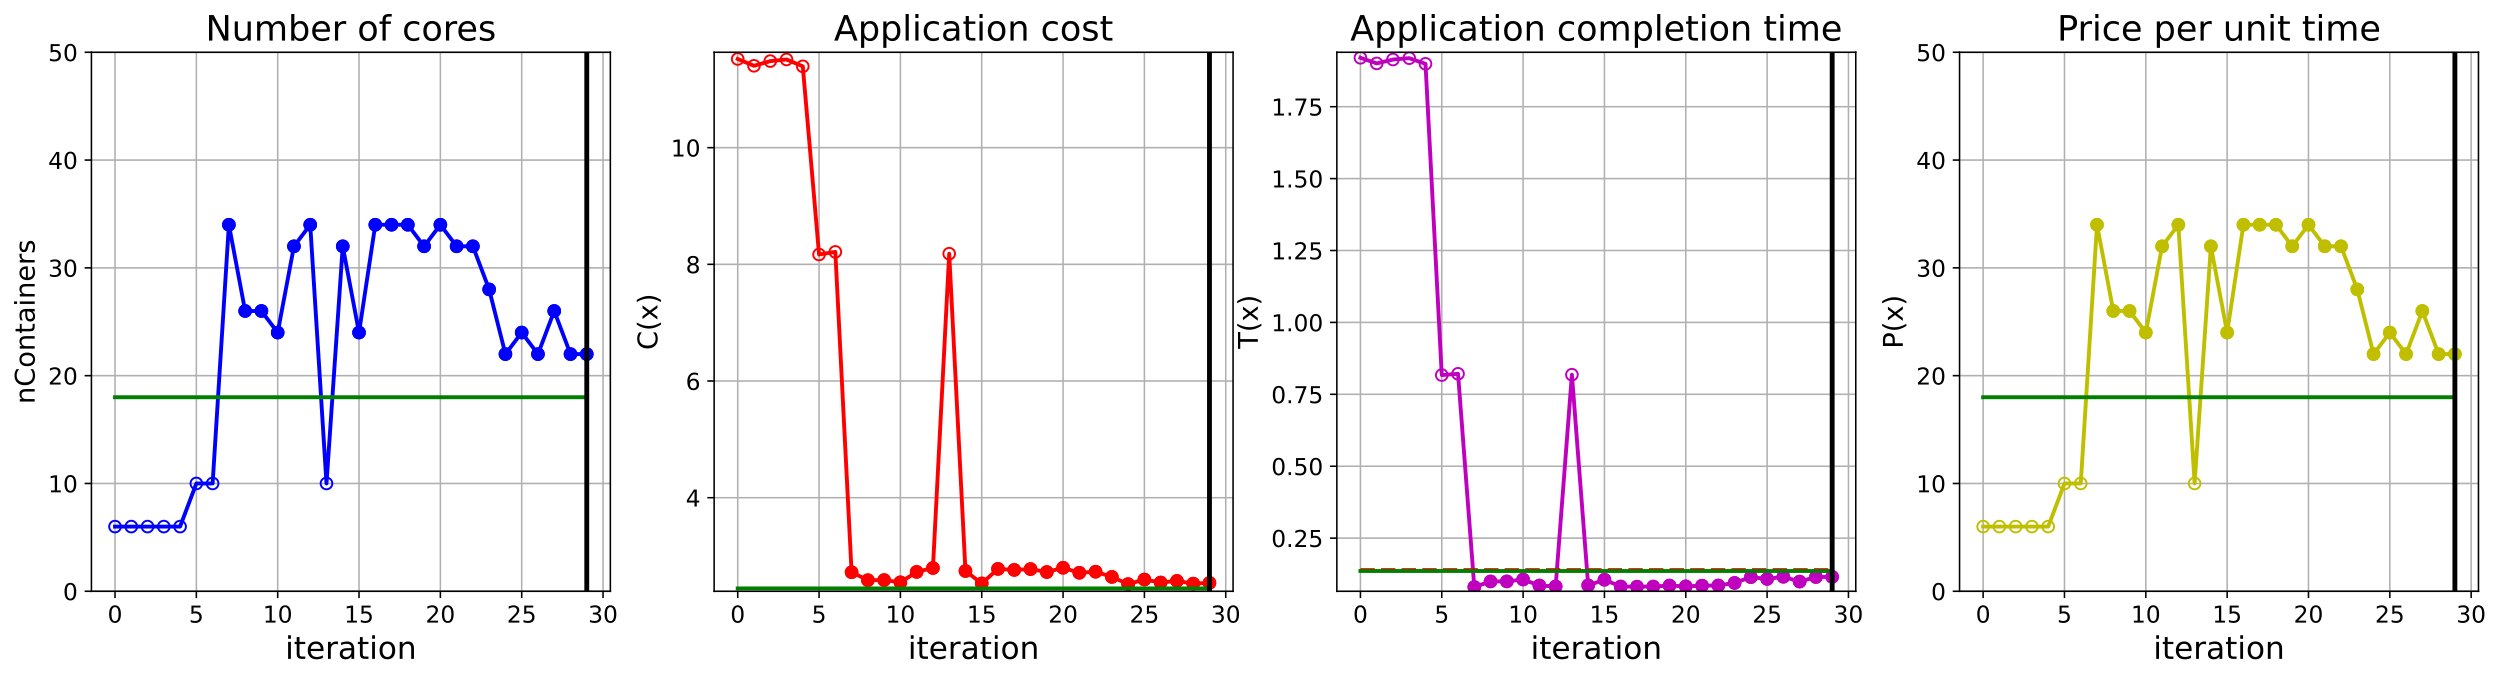 <?xml version="1.0" encoding="utf-8" standalone="no"?>
<!DOCTYPE svg PUBLIC "-//W3C//DTD SVG 1.1//EN"
  "http://www.w3.org/Graphics/SVG/1.1/DTD/svg11.dtd">
<!-- Created with matplotlib (https://matplotlib.org/) -->
<svg height="349.376pt" version="1.1" viewBox="0 0 1285.69 349.376" width="1285.69pt" xmlns="http://www.w3.org/2000/svg" xmlns:xlink="http://www.w3.org/1999/xlink">
 <defs>
  <style type="text/css">
*{stroke-linecap:butt;stroke-linejoin:round;}
  </style>
 </defs>
 <g id="figure_1">
  <g id="patch_1">
   <path d="M 0 349.376 
L 1285.69 349.376 
L 1285.69 0 
L 0 0 
z
" style="fill:#ffffff;"/>
  </g>
  <g id="axes_1">
   <g id="patch_2">
    <path d="M 47.019 304.077 
L 313.889 304.077 
L 313.889 26.877 
L 47.019 26.877 
z
" style="fill:#ffffff;"/>
   </g>
   <g id="matplotlib.axis_1">
    <g id="xtick_1">
     <g id="line2d_1">
      <path clip-path="url(#p981d324b1c)" d="M 59.15 304.077 
L 59.15 26.877 
" style="fill:none;stroke:#b0b0b0;stroke-linecap:square;stroke-width:0.8;"/>
     </g>
     <g id="line2d_2">
      <defs>
       <path d="M 0 0 
L 0 3.5 
" id="ma6ebd7c1b9" style="stroke:#000000;stroke-width:0.8;"/>
      </defs>
      <g>
       <use style="stroke:#000000;stroke-width:0.8;" x="59.15" xlink:href="#ma6ebd7c1b9" y="304.077"/>
      </g>
     </g>
     <g id="text_1">
      <!-- 0 -->
      <defs>
       <path d="M 31.781 66.406 
Q 24.172 66.406 20.328 58.906 
Q 16.5 51.422 16.5 36.375 
Q 16.5 21.391 20.328 13.891 
Q 24.172 6.391 31.781 6.391 
Q 39.453 6.391 43.281 13.891 
Q 47.125 21.391 47.125 36.375 
Q 47.125 51.422 43.281 58.906 
Q 39.453 66.406 31.781 66.406 
z
M 31.781 74.219 
Q 44.047 74.219 50.516 64.516 
Q 56.984 54.828 56.984 36.375 
Q 56.984 17.969 50.516 8.266 
Q 44.047 -1.422 31.781 -1.422 
Q 19.531 -1.422 13.062 8.266 
Q 6.594 17.969 6.594 36.375 
Q 6.594 54.828 13.062 64.516 
Q 19.531 74.219 31.781 74.219 
z
" id="DejaVuSans-48"/>
      </defs>
      <g transform="translate(55.332 320.195)scale(0.12 -0.12)">
       <use xlink:href="#DejaVuSans-48"/>
      </g>
     </g>
    </g>
    <g id="xtick_2">
     <g id="line2d_3">
      <path clip-path="url(#p981d324b1c)" d="M 100.979 304.077 
L 100.979 26.877 
" style="fill:none;stroke:#b0b0b0;stroke-linecap:square;stroke-width:0.8;"/>
     </g>
     <g id="line2d_4">
      <g>
       <use style="stroke:#000000;stroke-width:0.8;" x="100.979" xlink:href="#ma6ebd7c1b9" y="304.077"/>
      </g>
     </g>
     <g id="text_2">
      <!-- 5 -->
      <defs>
       <path d="M 10.797 72.906 
L 49.516 72.906 
L 49.516 64.594 
L 19.828 64.594 
L 19.828 46.734 
Q 21.969 47.469 24.109 47.828 
Q 26.266 48.188 28.422 48.188 
Q 40.625 48.188 47.75 41.5 
Q 54.891 34.812 54.891 23.391 
Q 54.891 11.625 47.562 5.094 
Q 40.234 -1.422 26.906 -1.422 
Q 22.312 -1.422 17.547 -0.641 
Q 12.797 0.141 7.719 1.703 
L 7.719 11.625 
Q 12.109 9.234 16.797 8.062 
Q 21.484 6.891 26.703 6.891 
Q 35.156 6.891 40.078 11.328 
Q 45.016 15.766 45.016 23.391 
Q 45.016 31 40.078 35.438 
Q 35.156 39.891 26.703 39.891 
Q 22.75 39.891 18.812 39.016 
Q 14.891 38.141 10.797 36.281 
z
" id="DejaVuSans-53"/>
      </defs>
      <g transform="translate(97.161 320.195)scale(0.12 -0.12)">
       <use xlink:href="#DejaVuSans-53"/>
      </g>
     </g>
    </g>
    <g id="xtick_3">
     <g id="line2d_5">
      <path clip-path="url(#p981d324b1c)" d="M 142.808 304.077 
L 142.808 26.877 
" style="fill:none;stroke:#b0b0b0;stroke-linecap:square;stroke-width:0.8;"/>
     </g>
     <g id="line2d_6">
      <g>
       <use style="stroke:#000000;stroke-width:0.8;" x="142.808" xlink:href="#ma6ebd7c1b9" y="304.077"/>
      </g>
     </g>
     <g id="text_3">
      <!-- 10 -->
      <defs>
       <path d="M 12.406 8.297 
L 28.516 8.297 
L 28.516 63.922 
L 10.984 60.406 
L 10.984 69.391 
L 28.422 72.906 
L 38.281 72.906 
L 38.281 8.297 
L 54.391 8.297 
L 54.391 0 
L 12.406 0 
z
" id="DejaVuSans-49"/>
      </defs>
      <g transform="translate(135.173 320.195)scale(0.12 -0.12)">
       <use xlink:href="#DejaVuSans-49"/>
       <use x="63.623" xlink:href="#DejaVuSans-48"/>
      </g>
     </g>
    </g>
    <g id="xtick_4">
     <g id="line2d_7">
      <path clip-path="url(#p981d324b1c)" d="M 184.637 304.077 
L 184.637 26.877 
" style="fill:none;stroke:#b0b0b0;stroke-linecap:square;stroke-width:0.8;"/>
     </g>
     <g id="line2d_8">
      <g>
       <use style="stroke:#000000;stroke-width:0.8;" x="184.637" xlink:href="#ma6ebd7c1b9" y="304.077"/>
      </g>
     </g>
     <g id="text_4">
      <!-- 15 -->
      <g transform="translate(177.002 320.195)scale(0.12 -0.12)">
       <use xlink:href="#DejaVuSans-49"/>
       <use x="63.623" xlink:href="#DejaVuSans-53"/>
      </g>
     </g>
    </g>
    <g id="xtick_5">
     <g id="line2d_9">
      <path clip-path="url(#p981d324b1c)" d="M 226.466 304.077 
L 226.466 26.877 
" style="fill:none;stroke:#b0b0b0;stroke-linecap:square;stroke-width:0.8;"/>
     </g>
     <g id="line2d_10">
      <g>
       <use style="stroke:#000000;stroke-width:0.8;" x="226.466" xlink:href="#ma6ebd7c1b9" y="304.077"/>
      </g>
     </g>
     <g id="text_5">
      <!-- 20 -->
      <defs>
       <path d="M 19.188 8.297 
L 53.609 8.297 
L 53.609 0 
L 7.328 0 
L 7.328 8.297 
Q 12.938 14.109 22.625 23.891 
Q 32.328 33.688 34.812 36.531 
Q 39.547 41.844 41.422 45.531 
Q 43.312 49.219 43.312 52.781 
Q 43.312 58.594 39.234 62.25 
Q 35.156 65.922 28.609 65.922 
Q 23.969 65.922 18.812 64.312 
Q 13.672 62.703 7.812 59.422 
L 7.812 69.391 
Q 13.766 71.781 18.938 73 
Q 24.125 74.219 28.422 74.219 
Q 39.75 74.219 46.484 68.547 
Q 53.219 62.891 53.219 53.422 
Q 53.219 48.922 51.531 44.891 
Q 49.859 40.875 45.406 35.406 
Q 44.188 33.984 37.641 27.219 
Q 31.109 20.453 19.188 8.297 
z
" id="DejaVuSans-50"/>
      </defs>
      <g transform="translate(218.831 320.195)scale(0.12 -0.12)">
       <use xlink:href="#DejaVuSans-50"/>
       <use x="63.623" xlink:href="#DejaVuSans-48"/>
      </g>
     </g>
    </g>
    <g id="xtick_6">
     <g id="line2d_11">
      <path clip-path="url(#p981d324b1c)" d="M 268.295 304.077 
L 268.295 26.877 
" style="fill:none;stroke:#b0b0b0;stroke-linecap:square;stroke-width:0.8;"/>
     </g>
     <g id="line2d_12">
      <g>
       <use style="stroke:#000000;stroke-width:0.8;" x="268.295" xlink:href="#ma6ebd7c1b9" y="304.077"/>
      </g>
     </g>
     <g id="text_6">
      <!-- 25 -->
      <g transform="translate(260.66 320.195)scale(0.12 -0.12)">
       <use xlink:href="#DejaVuSans-50"/>
       <use x="63.623" xlink:href="#DejaVuSans-53"/>
      </g>
     </g>
    </g>
    <g id="xtick_7">
     <g id="line2d_13">
      <path clip-path="url(#p981d324b1c)" d="M 310.124 304.077 
L 310.124 26.877 
" style="fill:none;stroke:#b0b0b0;stroke-linecap:square;stroke-width:0.8;"/>
     </g>
     <g id="line2d_14">
      <g>
       <use style="stroke:#000000;stroke-width:0.8;" x="310.124" xlink:href="#ma6ebd7c1b9" y="304.077"/>
      </g>
     </g>
     <g id="text_7">
      <!-- 30 -->
      <defs>
       <path d="M 40.578 39.312 
Q 47.656 37.797 51.625 33 
Q 55.609 28.219 55.609 21.188 
Q 55.609 10.406 48.188 4.484 
Q 40.766 -1.422 27.094 -1.422 
Q 22.516 -1.422 17.656 -0.516 
Q 12.797 0.391 7.625 2.203 
L 7.625 11.719 
Q 11.719 9.328 16.594 8.109 
Q 21.484 6.891 26.812 6.891 
Q 36.078 6.891 40.938 10.547 
Q 45.797 14.203 45.797 21.188 
Q 45.797 27.641 41.281 31.266 
Q 36.766 34.906 28.719 34.906 
L 20.219 34.906 
L 20.219 43.016 
L 29.109 43.016 
Q 36.375 43.016 40.234 45.922 
Q 44.094 48.828 44.094 54.297 
Q 44.094 59.906 40.109 62.906 
Q 36.141 65.922 28.719 65.922 
Q 24.656 65.922 20.016 65.031 
Q 15.375 64.156 9.812 62.312 
L 9.812 71.094 
Q 15.438 72.656 20.344 73.438 
Q 25.25 74.219 29.594 74.219 
Q 40.828 74.219 47.359 69.109 
Q 53.906 64.016 53.906 55.328 
Q 53.906 49.266 50.438 45.094 
Q 46.969 40.922 40.578 39.312 
z
" id="DejaVuSans-51"/>
      </defs>
      <g transform="translate(302.489 320.195)scale(0.12 -0.12)">
       <use xlink:href="#DejaVuSans-51"/>
       <use x="63.623" xlink:href="#DejaVuSans-48"/>
      </g>
     </g>
    </g>
    <g id="text_8">
     <!-- iteration -->
     <defs>
      <path d="M 9.422 54.688 
L 18.406 54.688 
L 18.406 0 
L 9.422 0 
z
M 9.422 75.984 
L 18.406 75.984 
L 18.406 64.594 
L 9.422 64.594 
z
" id="DejaVuSans-105"/>
      <path d="M 18.312 70.219 
L 18.312 54.688 
L 36.812 54.688 
L 36.812 47.703 
L 18.312 47.703 
L 18.312 18.016 
Q 18.312 11.328 20.141 9.422 
Q 21.969 7.516 27.594 7.516 
L 36.812 7.516 
L 36.812 0 
L 27.594 0 
Q 17.188 0 13.234 3.875 
Q 9.281 7.766 9.281 18.016 
L 9.281 47.703 
L 2.688 47.703 
L 2.688 54.688 
L 9.281 54.688 
L 9.281 70.219 
z
" id="DejaVuSans-116"/>
      <path d="M 56.203 29.594 
L 56.203 25.203 
L 14.891 25.203 
Q 15.484 15.922 20.484 11.062 
Q 25.484 6.203 34.422 6.203 
Q 39.594 6.203 44.453 7.469 
Q 49.312 8.734 54.109 11.281 
L 54.109 2.781 
Q 49.266 0.734 44.188 -0.344 
Q 39.109 -1.422 33.891 -1.422 
Q 20.797 -1.422 13.156 6.188 
Q 5.516 13.812 5.516 26.812 
Q 5.516 40.234 12.766 48.109 
Q 20.016 56 32.328 56 
Q 43.359 56 49.781 48.891 
Q 56.203 41.797 56.203 29.594 
z
M 47.219 32.234 
Q 47.125 39.594 43.094 43.984 
Q 39.062 48.391 32.422 48.391 
Q 24.906 48.391 20.391 44.141 
Q 15.875 39.891 15.188 32.172 
z
" id="DejaVuSans-101"/>
      <path d="M 41.109 46.297 
Q 39.594 47.172 37.812 47.578 
Q 36.031 48 33.891 48 
Q 26.266 48 22.188 43.047 
Q 18.109 38.094 18.109 28.812 
L 18.109 0 
L 9.078 0 
L 9.078 54.688 
L 18.109 54.688 
L 18.109 46.188 
Q 20.953 51.172 25.484 53.578 
Q 30.031 56 36.531 56 
Q 37.453 56 38.578 55.875 
Q 39.703 55.766 41.062 55.516 
z
" id="DejaVuSans-114"/>
      <path d="M 34.281 27.484 
Q 23.391 27.484 19.188 25 
Q 14.984 22.516 14.984 16.5 
Q 14.984 11.719 18.141 8.906 
Q 21.297 6.109 26.703 6.109 
Q 34.188 6.109 38.703 11.406 
Q 43.219 16.703 43.219 25.484 
L 43.219 27.484 
z
M 52.203 31.203 
L 52.203 0 
L 43.219 0 
L 43.219 8.297 
Q 40.141 3.328 35.547 0.953 
Q 30.953 -1.422 24.312 -1.422 
Q 15.922 -1.422 10.953 3.297 
Q 6 8.016 6 15.922 
Q 6 25.141 12.172 29.828 
Q 18.359 34.516 30.609 34.516 
L 43.219 34.516 
L 43.219 35.406 
Q 43.219 41.609 39.141 45 
Q 35.062 48.391 27.688 48.391 
Q 23 48.391 18.547 47.266 
Q 14.109 46.141 10.016 43.891 
L 10.016 52.203 
Q 14.938 54.109 19.578 55.047 
Q 24.219 56 28.609 56 
Q 40.484 56 46.344 49.844 
Q 52.203 43.703 52.203 31.203 
z
" id="DejaVuSans-97"/>
      <path d="M 30.609 48.391 
Q 23.391 48.391 19.188 42.75 
Q 14.984 37.109 14.984 27.297 
Q 14.984 17.484 19.156 11.844 
Q 23.344 6.203 30.609 6.203 
Q 37.797 6.203 41.984 11.859 
Q 46.188 17.531 46.188 27.297 
Q 46.188 37.016 41.984 42.703 
Q 37.797 48.391 30.609 48.391 
z
M 30.609 56 
Q 42.328 56 49.016 48.375 
Q 55.719 40.766 55.719 27.297 
Q 55.719 13.875 49.016 6.219 
Q 42.328 -1.422 30.609 -1.422 
Q 18.844 -1.422 12.172 6.219 
Q 5.516 13.875 5.516 27.297 
Q 5.516 40.766 12.172 48.375 
Q 18.844 56 30.609 56 
z
" id="DejaVuSans-111"/>
      <path d="M 54.891 33.016 
L 54.891 0 
L 45.906 0 
L 45.906 32.719 
Q 45.906 40.484 42.875 44.328 
Q 39.844 48.188 33.797 48.188 
Q 26.516 48.188 22.312 43.547 
Q 18.109 38.922 18.109 30.906 
L 18.109 0 
L 9.078 0 
L 9.078 54.688 
L 18.109 54.688 
L 18.109 46.188 
Q 21.344 51.125 25.703 53.562 
Q 30.078 56 35.797 56 
Q 45.219 56 50.047 50.172 
Q 54.891 44.344 54.891 33.016 
z
" id="DejaVuSans-110"/>
     </defs>
     <g transform="translate(146.658 338.848)scale(0.16 -0.16)">
      <use xlink:href="#DejaVuSans-105"/>
      <use x="27.783" xlink:href="#DejaVuSans-116"/>
      <use x="66.992" xlink:href="#DejaVuSans-101"/>
      <use x="128.516" xlink:href="#DejaVuSans-114"/>
      <use x="169.629" xlink:href="#DejaVuSans-97"/>
      <use x="230.908" xlink:href="#DejaVuSans-116"/>
      <use x="270.117" xlink:href="#DejaVuSans-105"/>
      <use x="297.9" xlink:href="#DejaVuSans-111"/>
      <use x="359.082" xlink:href="#DejaVuSans-110"/>
     </g>
    </g>
   </g>
   <g id="matplotlib.axis_2">
    <g id="ytick_1">
     <g id="line2d_15">
      <path clip-path="url(#p981d324b1c)" d="M 47.019 304.077 
L 313.889 304.077 
" style="fill:none;stroke:#b0b0b0;stroke-linecap:square;stroke-width:0.8;"/>
     </g>
     <g id="line2d_16">
      <defs>
       <path d="M 0 0 
L -3.5 0 
" id="mf4cc5126e9" style="stroke:#000000;stroke-width:0.8;"/>
      </defs>
      <g>
       <use style="stroke:#000000;stroke-width:0.8;" x="47.019" xlink:href="#mf4cc5126e9" y="304.077"/>
      </g>
     </g>
     <g id="text_9">
      <!-- 0 -->
      <g transform="translate(32.384 308.636)scale(0.12 -0.12)">
       <use xlink:href="#DejaVuSans-48"/>
      </g>
     </g>
    </g>
    <g id="ytick_2">
     <g id="line2d_17">
      <path clip-path="url(#p981d324b1c)" d="M 47.019 248.637 
L 313.889 248.637 
" style="fill:none;stroke:#b0b0b0;stroke-linecap:square;stroke-width:0.8;"/>
     </g>
     <g id="line2d_18">
      <g>
       <use style="stroke:#000000;stroke-width:0.8;" x="47.019" xlink:href="#mf4cc5126e9" y="248.637"/>
      </g>
     </g>
     <g id="text_10">
      <!-- 10 -->
      <g transform="translate(24.749 253.196)scale(0.12 -0.12)">
       <use xlink:href="#DejaVuSans-49"/>
       <use x="63.623" xlink:href="#DejaVuSans-48"/>
      </g>
     </g>
    </g>
    <g id="ytick_3">
     <g id="line2d_19">
      <path clip-path="url(#p981d324b1c)" d="M 47.019 193.197 
L 313.889 193.197 
" style="fill:none;stroke:#b0b0b0;stroke-linecap:square;stroke-width:0.8;"/>
     </g>
     <g id="line2d_20">
      <g>
       <use style="stroke:#000000;stroke-width:0.8;" x="47.019" xlink:href="#mf4cc5126e9" y="193.197"/>
      </g>
     </g>
     <g id="text_11">
      <!-- 20 -->
      <g transform="translate(24.749 197.756)scale(0.12 -0.12)">
       <use xlink:href="#DejaVuSans-50"/>
       <use x="63.623" xlink:href="#DejaVuSans-48"/>
      </g>
     </g>
    </g>
    <g id="ytick_4">
     <g id="line2d_21">
      <path clip-path="url(#p981d324b1c)" d="M 47.019 137.757 
L 313.889 137.757 
" style="fill:none;stroke:#b0b0b0;stroke-linecap:square;stroke-width:0.8;"/>
     </g>
     <g id="line2d_22">
      <g>
       <use style="stroke:#000000;stroke-width:0.8;" x="47.019" xlink:href="#mf4cc5126e9" y="137.757"/>
      </g>
     </g>
     <g id="text_12">
      <!-- 30 -->
      <g transform="translate(24.749 142.316)scale(0.12 -0.12)">
       <use xlink:href="#DejaVuSans-51"/>
       <use x="63.623" xlink:href="#DejaVuSans-48"/>
      </g>
     </g>
    </g>
    <g id="ytick_5">
     <g id="line2d_23">
      <path clip-path="url(#p981d324b1c)" d="M 47.019 82.317 
L 313.889 82.317 
" style="fill:none;stroke:#b0b0b0;stroke-linecap:square;stroke-width:0.8;"/>
     </g>
     <g id="line2d_24">
      <g>
       <use style="stroke:#000000;stroke-width:0.8;" x="47.019" xlink:href="#mf4cc5126e9" y="82.317"/>
      </g>
     </g>
     <g id="text_13">
      <!-- 40 -->
      <defs>
       <path d="M 37.797 64.312 
L 12.891 25.391 
L 37.797 25.391 
z
M 35.203 72.906 
L 47.609 72.906 
L 47.609 25.391 
L 58.016 25.391 
L 58.016 17.188 
L 47.609 17.188 
L 47.609 0 
L 37.797 0 
L 37.797 17.188 
L 4.891 17.188 
L 4.891 26.703 
z
" id="DejaVuSans-52"/>
      </defs>
      <g transform="translate(24.749 86.876)scale(0.12 -0.12)">
       <use xlink:href="#DejaVuSans-52"/>
       <use x="63.623" xlink:href="#DejaVuSans-48"/>
      </g>
     </g>
    </g>
    <g id="ytick_6">
     <g id="line2d_25">
      <path clip-path="url(#p981d324b1c)" d="M 47.019 26.877 
L 313.889 26.877 
" style="fill:none;stroke:#b0b0b0;stroke-linecap:square;stroke-width:0.8;"/>
     </g>
     <g id="line2d_26">
      <g>
       <use style="stroke:#000000;stroke-width:0.8;" x="47.019" xlink:href="#mf4cc5126e9" y="26.877"/>
      </g>
     </g>
     <g id="text_14">
      <!-- 50 -->
      <g transform="translate(24.749 31.436)scale(0.12 -0.12)">
       <use xlink:href="#DejaVuSans-53"/>
       <use x="63.623" xlink:href="#DejaVuSans-48"/>
      </g>
     </g>
    </g>
    <g id="text_15">
     <!-- nContainers -->
     <defs>
      <path d="M 64.406 67.281 
L 64.406 56.891 
Q 59.422 61.531 53.781 63.812 
Q 48.141 66.109 41.797 66.109 
Q 29.297 66.109 22.656 58.469 
Q 16.016 50.828 16.016 36.375 
Q 16.016 21.969 22.656 14.328 
Q 29.297 6.688 41.797 6.688 
Q 48.141 6.688 53.781 8.984 
Q 59.422 11.281 64.406 15.922 
L 64.406 5.609 
Q 59.234 2.094 53.438 0.328 
Q 47.656 -1.422 41.219 -1.422 
Q 24.656 -1.422 15.125 8.703 
Q 5.609 18.844 5.609 36.375 
Q 5.609 53.953 15.125 64.078 
Q 24.656 74.219 41.219 74.219 
Q 47.75 74.219 53.531 72.484 
Q 59.328 70.75 64.406 67.281 
z
" id="DejaVuSans-67"/>
      <path d="M 44.281 53.078 
L 44.281 44.578 
Q 40.484 46.531 36.375 47.5 
Q 32.281 48.484 27.875 48.484 
Q 21.188 48.484 17.844 46.438 
Q 14.5 44.391 14.5 40.281 
Q 14.5 37.156 16.891 35.375 
Q 19.281 33.594 26.516 31.984 
L 29.594 31.297 
Q 39.156 29.25 43.188 25.516 
Q 47.219 21.781 47.219 15.094 
Q 47.219 7.469 41.188 3.016 
Q 35.156 -1.422 24.609 -1.422 
Q 20.219 -1.422 15.453 -0.562 
Q 10.688 0.297 5.422 2 
L 5.422 11.281 
Q 10.406 8.688 15.234 7.391 
Q 20.062 6.109 24.812 6.109 
Q 31.156 6.109 34.562 8.281 
Q 37.984 10.453 37.984 14.406 
Q 37.984 18.062 35.516 20.016 
Q 33.062 21.969 24.703 23.781 
L 21.578 24.516 
Q 13.234 26.266 9.516 29.906 
Q 5.812 33.547 5.812 39.891 
Q 5.812 47.609 11.281 51.797 
Q 16.75 56 26.812 56 
Q 31.781 56 36.172 55.266 
Q 40.578 54.547 44.281 53.078 
z
" id="DejaVuSans-115"/>
     </defs>
     <g transform="translate(17.838 207.767)rotate(-90)scale(0.14 -0.14)">
      <use xlink:href="#DejaVuSans-110"/>
      <use x="63.379" xlink:href="#DejaVuSans-67"/>
      <use x="133.203" xlink:href="#DejaVuSans-111"/>
      <use x="194.385" xlink:href="#DejaVuSans-110"/>
      <use x="257.764" xlink:href="#DejaVuSans-116"/>
      <use x="296.973" xlink:href="#DejaVuSans-97"/>
      <use x="358.252" xlink:href="#DejaVuSans-105"/>
      <use x="386.035" xlink:href="#DejaVuSans-110"/>
      <use x="449.414" xlink:href="#DejaVuSans-101"/>
      <use x="510.938" xlink:href="#DejaVuSans-114"/>
      <use x="552.051" xlink:href="#DejaVuSans-115"/>
     </g>
    </g>
   </g>
   <g id="line2d_27">
    <path clip-path="url(#p981d324b1c)" d="M 59.15 270.813 
L 67.516 270.813 
L 75.881 270.813 
L 84.247 270.813 
L 92.613 270.813 
L 100.979 248.637 
L 109.345 248.637 
L 117.711 115.581 
L 126.076 159.933 
L 134.442 159.933 
L 142.808 171.021 
L 151.174 126.669 
L 159.54 115.581 
L 167.905 248.637 
L 176.271 126.669 
L 184.637 171.021 
L 193.003 115.581 
L 201.369 115.581 
L 209.735 115.581 
L 218.1 126.669 
L 226.466 115.581 
L 234.832 126.669 
L 243.198 126.669 
L 251.564 148.845 
L 259.929 182.109 
L 268.295 171.021 
L 276.661 182.109 
L 285.027 159.933 
L 293.393 182.109 
L 301.759 182.109 
" style="fill:none;stroke:#0000ff;stroke-linecap:square;stroke-width:2;"/>
    <defs>
     <path d="M 0 3 
C 0.796 3 1.559 2.684 2.121 2.121 
C 2.684 1.559 3 0.796 3 0 
C 3 -0.796 2.684 -1.559 2.121 -2.121 
C 1.559 -2.684 0.796 -3 0 -3 
C -0.796 -3 -1.559 -2.684 -2.121 -2.121 
C -2.684 -1.559 -3 -0.796 -3 0 
C -3 0.796 -2.684 1.559 -2.121 2.121 
C -1.559 2.684 -0.796 3 0 3 
z
" id="mf065eee383" style="stroke:#0000ff;"/>
    </defs>
    <g clip-path="url(#p981d324b1c)">
     <use style="fill-opacity:0;stroke:#0000ff;" x="59.15" xlink:href="#mf065eee383" y="270.813"/>
     <use style="fill-opacity:0;stroke:#0000ff;" x="67.516" xlink:href="#mf065eee383" y="270.813"/>
     <use style="fill-opacity:0;stroke:#0000ff;" x="75.881" xlink:href="#mf065eee383" y="270.813"/>
     <use style="fill-opacity:0;stroke:#0000ff;" x="84.247" xlink:href="#mf065eee383" y="270.813"/>
     <use style="fill-opacity:0;stroke:#0000ff;" x="92.613" xlink:href="#mf065eee383" y="270.813"/>
     <use style="fill-opacity:0;stroke:#0000ff;" x="100.979" xlink:href="#mf065eee383" y="248.637"/>
     <use style="fill-opacity:0;stroke:#0000ff;" x="109.345" xlink:href="#mf065eee383" y="248.637"/>
     <use style="fill-opacity:0;stroke:#0000ff;" x="117.711" xlink:href="#mf065eee383" y="115.581"/>
     <use style="fill-opacity:0;stroke:#0000ff;" x="126.076" xlink:href="#mf065eee383" y="159.933"/>
     <use style="fill-opacity:0;stroke:#0000ff;" x="134.442" xlink:href="#mf065eee383" y="159.933"/>
     <use style="fill-opacity:0;stroke:#0000ff;" x="142.808" xlink:href="#mf065eee383" y="171.021"/>
     <use style="fill-opacity:0;stroke:#0000ff;" x="151.174" xlink:href="#mf065eee383" y="126.669"/>
     <use style="fill-opacity:0;stroke:#0000ff;" x="159.54" xlink:href="#mf065eee383" y="115.581"/>
     <use style="fill-opacity:0;stroke:#0000ff;" x="167.905" xlink:href="#mf065eee383" y="248.637"/>
     <use style="fill-opacity:0;stroke:#0000ff;" x="176.271" xlink:href="#mf065eee383" y="126.669"/>
     <use style="fill-opacity:0;stroke:#0000ff;" x="184.637" xlink:href="#mf065eee383" y="171.021"/>
     <use style="fill-opacity:0;stroke:#0000ff;" x="193.003" xlink:href="#mf065eee383" y="115.581"/>
     <use style="fill-opacity:0;stroke:#0000ff;" x="201.369" xlink:href="#mf065eee383" y="115.581"/>
     <use style="fill-opacity:0;stroke:#0000ff;" x="209.735" xlink:href="#mf065eee383" y="115.581"/>
     <use style="fill-opacity:0;stroke:#0000ff;" x="218.1" xlink:href="#mf065eee383" y="126.669"/>
     <use style="fill-opacity:0;stroke:#0000ff;" x="226.466" xlink:href="#mf065eee383" y="115.581"/>
     <use style="fill-opacity:0;stroke:#0000ff;" x="234.832" xlink:href="#mf065eee383" y="126.669"/>
     <use style="fill-opacity:0;stroke:#0000ff;" x="243.198" xlink:href="#mf065eee383" y="126.669"/>
     <use style="fill-opacity:0;stroke:#0000ff;" x="251.564" xlink:href="#mf065eee383" y="148.845"/>
     <use style="fill-opacity:0;stroke:#0000ff;" x="259.929" xlink:href="#mf065eee383" y="182.109"/>
     <use style="fill-opacity:0;stroke:#0000ff;" x="268.295" xlink:href="#mf065eee383" y="171.021"/>
     <use style="fill-opacity:0;stroke:#0000ff;" x="276.661" xlink:href="#mf065eee383" y="182.109"/>
     <use style="fill-opacity:0;stroke:#0000ff;" x="285.027" xlink:href="#mf065eee383" y="159.933"/>
     <use style="fill-opacity:0;stroke:#0000ff;" x="293.393" xlink:href="#mf065eee383" y="182.109"/>
     <use style="fill-opacity:0;stroke:#0000ff;" x="301.759" xlink:href="#mf065eee383" y="182.109"/>
    </g>
   </g>
   <g id="line2d_28">
    <defs>
     <path d="M 0 3 
C 0.796 3 1.559 2.684 2.121 2.121 
C 2.684 1.559 3 0.796 3 0 
C 3 -0.796 2.684 -1.559 2.121 -2.121 
C 1.559 -2.684 0.796 -3 0 -3 
C -0.796 -3 -1.559 -2.684 -2.121 -2.121 
C -2.684 -1.559 -3 -0.796 -3 0 
C -3 0.796 -2.684 1.559 -2.121 2.121 
C -1.559 2.684 -0.796 3 0 3 
z
" id="m629a80f424" style="stroke:#0000ff;"/>
    </defs>
    <g clip-path="url(#p981d324b1c)">
     <use style="fill:#0000ff;stroke:#0000ff;" x="117.711" xlink:href="#m629a80f424" y="115.581"/>
    </g>
   </g>
   <g id="line2d_29">
    <g clip-path="url(#p981d324b1c)">
     <use style="fill:#0000ff;stroke:#0000ff;" x="126.076" xlink:href="#m629a80f424" y="159.933"/>
    </g>
   </g>
   <g id="line2d_30">
    <g clip-path="url(#p981d324b1c)">
     <use style="fill:#0000ff;stroke:#0000ff;" x="134.442" xlink:href="#m629a80f424" y="159.933"/>
    </g>
   </g>
   <g id="line2d_31">
    <g clip-path="url(#p981d324b1c)">
     <use style="fill:#0000ff;stroke:#0000ff;" x="142.808" xlink:href="#m629a80f424" y="171.021"/>
    </g>
   </g>
   <g id="line2d_32">
    <g clip-path="url(#p981d324b1c)">
     <use style="fill:#0000ff;stroke:#0000ff;" x="151.174" xlink:href="#m629a80f424" y="126.669"/>
    </g>
   </g>
   <g id="line2d_33">
    <g clip-path="url(#p981d324b1c)">
     <use style="fill:#0000ff;stroke:#0000ff;" x="159.54" xlink:href="#m629a80f424" y="115.581"/>
    </g>
   </g>
   <g id="line2d_34">
    <g clip-path="url(#p981d324b1c)">
     <use style="fill:#0000ff;stroke:#0000ff;" x="176.271" xlink:href="#m629a80f424" y="126.669"/>
    </g>
   </g>
   <g id="line2d_35">
    <g clip-path="url(#p981d324b1c)">
     <use style="fill:#0000ff;stroke:#0000ff;" x="184.637" xlink:href="#m629a80f424" y="171.021"/>
    </g>
   </g>
   <g id="line2d_36">
    <g clip-path="url(#p981d324b1c)">
     <use style="fill:#0000ff;stroke:#0000ff;" x="193.003" xlink:href="#m629a80f424" y="115.581"/>
    </g>
   </g>
   <g id="line2d_37">
    <g clip-path="url(#p981d324b1c)">
     <use style="fill:#0000ff;stroke:#0000ff;" x="201.369" xlink:href="#m629a80f424" y="115.581"/>
    </g>
   </g>
   <g id="line2d_38">
    <g clip-path="url(#p981d324b1c)">
     <use style="fill:#0000ff;stroke:#0000ff;" x="209.735" xlink:href="#m629a80f424" y="115.581"/>
    </g>
   </g>
   <g id="line2d_39">
    <g clip-path="url(#p981d324b1c)">
     <use style="fill:#0000ff;stroke:#0000ff;" x="218.1" xlink:href="#m629a80f424" y="126.669"/>
    </g>
   </g>
   <g id="line2d_40">
    <g clip-path="url(#p981d324b1c)">
     <use style="fill:#0000ff;stroke:#0000ff;" x="226.466" xlink:href="#m629a80f424" y="115.581"/>
    </g>
   </g>
   <g id="line2d_41">
    <g clip-path="url(#p981d324b1c)">
     <use style="fill:#0000ff;stroke:#0000ff;" x="234.832" xlink:href="#m629a80f424" y="126.669"/>
    </g>
   </g>
   <g id="line2d_42">
    <g clip-path="url(#p981d324b1c)">
     <use style="fill:#0000ff;stroke:#0000ff;" x="243.198" xlink:href="#m629a80f424" y="126.669"/>
    </g>
   </g>
   <g id="line2d_43">
    <g clip-path="url(#p981d324b1c)">
     <use style="fill:#0000ff;stroke:#0000ff;" x="251.564" xlink:href="#m629a80f424" y="148.845"/>
    </g>
   </g>
   <g id="line2d_44">
    <g clip-path="url(#p981d324b1c)">
     <use style="fill:#0000ff;stroke:#0000ff;" x="259.929" xlink:href="#m629a80f424" y="182.109"/>
    </g>
   </g>
   <g id="line2d_45">
    <g clip-path="url(#p981d324b1c)">
     <use style="fill:#0000ff;stroke:#0000ff;" x="268.295" xlink:href="#m629a80f424" y="171.021"/>
    </g>
   </g>
   <g id="line2d_46">
    <g clip-path="url(#p981d324b1c)">
     <use style="fill:#0000ff;stroke:#0000ff;" x="276.661" xlink:href="#m629a80f424" y="182.109"/>
    </g>
   </g>
   <g id="line2d_47">
    <g clip-path="url(#p981d324b1c)">
     <use style="fill:#0000ff;stroke:#0000ff;" x="285.027" xlink:href="#m629a80f424" y="159.933"/>
    </g>
   </g>
   <g id="line2d_48">
    <g clip-path="url(#p981d324b1c)">
     <use style="fill:#0000ff;stroke:#0000ff;" x="293.393" xlink:href="#m629a80f424" y="182.109"/>
    </g>
   </g>
   <g id="line2d_49">
    <g clip-path="url(#p981d324b1c)">
     <use style="fill:#0000ff;stroke:#0000ff;" x="301.759" xlink:href="#m629a80f424" y="182.109"/>
    </g>
   </g>
   <g id="line2d_50">
    <path clip-path="url(#p981d324b1c)" d="M 59.15 204.285 
L 67.516 204.285 
L 75.881 204.285 
L 84.247 204.285 
L 92.613 204.285 
L 100.979 204.285 
L 109.345 204.285 
L 117.711 204.285 
L 126.076 204.285 
L 134.442 204.285 
L 142.808 204.285 
L 151.174 204.285 
L 159.54 204.285 
L 167.905 204.285 
L 176.271 204.285 
L 184.637 204.285 
L 193.003 204.285 
L 201.369 204.285 
L 209.735 204.285 
L 218.1 204.285 
L 226.466 204.285 
L 234.832 204.285 
L 243.198 204.285 
L 251.564 204.285 
L 259.929 204.285 
L 268.295 204.285 
L 276.661 204.285 
L 285.027 204.285 
L 293.393 204.285 
L 301.759 204.285 
" style="fill:none;stroke:#008000;stroke-linecap:square;stroke-width:2;"/>
   </g>
   <g id="line2d_51">
    <path clip-path="url(#p981d324b1c)" d="M 301.759 304.077 
L 301.759 26.877 
" style="fill:none;stroke:#000000;stroke-linecap:square;stroke-width:2.5;"/>
   </g>
   <g id="patch_3">
    <path d="M 47.019 304.077 
L 47.019 26.877 
" style="fill:none;stroke:#000000;stroke-linecap:square;stroke-linejoin:miter;stroke-width:0.8;"/>
   </g>
   <g id="patch_4">
    <path d="M 313.889 304.077 
L 313.889 26.877 
" style="fill:none;stroke:#000000;stroke-linecap:square;stroke-linejoin:miter;stroke-width:0.8;"/>
   </g>
   <g id="patch_5">
    <path d="M 47.019 304.077 
L 313.889 304.077 
" style="fill:none;stroke:#000000;stroke-linecap:square;stroke-linejoin:miter;stroke-width:0.8;"/>
   </g>
   <g id="patch_6">
    <path d="M 47.019 26.877 
L 313.889 26.877 
" style="fill:none;stroke:#000000;stroke-linecap:square;stroke-linejoin:miter;stroke-width:0.8;"/>
   </g>
   <g id="text_16">
    <!-- Number of cores -->
    <defs>
     <path d="M 9.812 72.906 
L 23.094 72.906 
L 55.422 11.922 
L 55.422 72.906 
L 64.984 72.906 
L 64.984 0 
L 51.703 0 
L 19.391 60.984 
L 19.391 0 
L 9.812 0 
z
" id="DejaVuSans-78"/>
     <path d="M 8.5 21.578 
L 8.5 54.688 
L 17.484 54.688 
L 17.484 21.922 
Q 17.484 14.156 20.5 10.266 
Q 23.531 6.391 29.594 6.391 
Q 36.859 6.391 41.078 11.031 
Q 45.312 15.672 45.312 23.688 
L 45.312 54.688 
L 54.297 54.688 
L 54.297 0 
L 45.312 0 
L 45.312 8.406 
Q 42.047 3.422 37.719 1 
Q 33.406 -1.422 27.688 -1.422 
Q 18.266 -1.422 13.375 4.438 
Q 8.5 10.297 8.5 21.578 
z
M 31.109 56 
z
" id="DejaVuSans-117"/>
     <path d="M 52 44.188 
Q 55.375 50.25 60.062 53.125 
Q 64.75 56 71.094 56 
Q 79.641 56 84.281 50.016 
Q 88.922 44.047 88.922 33.016 
L 88.922 0 
L 79.891 0 
L 79.891 32.719 
Q 79.891 40.578 77.094 44.375 
Q 74.312 48.188 68.609 48.188 
Q 61.625 48.188 57.562 43.547 
Q 53.516 38.922 53.516 30.906 
L 53.516 0 
L 44.484 0 
L 44.484 32.719 
Q 44.484 40.625 41.703 44.406 
Q 38.922 48.188 33.109 48.188 
Q 26.219 48.188 22.156 43.531 
Q 18.109 38.875 18.109 30.906 
L 18.109 0 
L 9.078 0 
L 9.078 54.688 
L 18.109 54.688 
L 18.109 46.188 
Q 21.188 51.219 25.484 53.609 
Q 29.781 56 35.688 56 
Q 41.656 56 45.828 52.969 
Q 50 49.953 52 44.188 
z
" id="DejaVuSans-109"/>
     <path d="M 48.688 27.297 
Q 48.688 37.203 44.609 42.844 
Q 40.531 48.484 33.406 48.484 
Q 26.266 48.484 22.188 42.844 
Q 18.109 37.203 18.109 27.297 
Q 18.109 17.391 22.188 11.75 
Q 26.266 6.109 33.406 6.109 
Q 40.531 6.109 44.609 11.75 
Q 48.688 17.391 48.688 27.297 
z
M 18.109 46.391 
Q 20.953 51.266 25.266 53.625 
Q 29.594 56 35.594 56 
Q 45.562 56 51.781 48.094 
Q 58.016 40.188 58.016 27.297 
Q 58.016 14.406 51.781 6.484 
Q 45.562 -1.422 35.594 -1.422 
Q 29.594 -1.422 25.266 0.953 
Q 20.953 3.328 18.109 8.203 
L 18.109 0 
L 9.078 0 
L 9.078 75.984 
L 18.109 75.984 
z
" id="DejaVuSans-98"/>
     <path id="DejaVuSans-32"/>
     <path d="M 37.109 75.984 
L 37.109 68.5 
L 28.516 68.5 
Q 23.688 68.5 21.797 66.547 
Q 19.922 64.594 19.922 59.516 
L 19.922 54.688 
L 34.719 54.688 
L 34.719 47.703 
L 19.922 47.703 
L 19.922 0 
L 10.891 0 
L 10.891 47.703 
L 2.297 47.703 
L 2.297 54.688 
L 10.891 54.688 
L 10.891 58.5 
Q 10.891 67.625 15.141 71.797 
Q 19.391 75.984 28.609 75.984 
z
" id="DejaVuSans-102"/>
     <path d="M 48.781 52.594 
L 48.781 44.188 
Q 44.969 46.297 41.141 47.344 
Q 37.312 48.391 33.406 48.391 
Q 24.656 48.391 19.812 42.844 
Q 14.984 37.312 14.984 27.297 
Q 14.984 17.281 19.812 11.734 
Q 24.656 6.203 33.406 6.203 
Q 37.312 6.203 41.141 7.25 
Q 44.969 8.297 48.781 10.406 
L 48.781 2.094 
Q 45.016 0.344 40.984 -0.531 
Q 36.969 -1.422 32.422 -1.422 
Q 20.062 -1.422 12.781 6.344 
Q 5.516 14.109 5.516 27.297 
Q 5.516 40.672 12.859 48.328 
Q 20.219 56 33.016 56 
Q 37.156 56 41.109 55.141 
Q 45.062 54.297 48.781 52.594 
z
" id="DejaVuSans-99"/>
    </defs>
    <g transform="translate(105.725 20.877)scale(0.18 -0.18)">
     <use xlink:href="#DejaVuSans-78"/>
     <use x="74.805" xlink:href="#DejaVuSans-117"/>
     <use x="138.184" xlink:href="#DejaVuSans-109"/>
     <use x="235.596" xlink:href="#DejaVuSans-98"/>
     <use x="299.072" xlink:href="#DejaVuSans-101"/>
     <use x="360.596" xlink:href="#DejaVuSans-114"/>
     <use x="401.709" xlink:href="#DejaVuSans-32"/>
     <use x="433.496" xlink:href="#DejaVuSans-111"/>
     <use x="494.678" xlink:href="#DejaVuSans-102"/>
     <use x="529.883" xlink:href="#DejaVuSans-32"/>
     <use x="561.67" xlink:href="#DejaVuSans-99"/>
     <use x="616.65" xlink:href="#DejaVuSans-111"/>
     <use x="677.832" xlink:href="#DejaVuSans-114"/>
     <use x="716.695" xlink:href="#DejaVuSans-101"/>
     <use x="778.219" xlink:href="#DejaVuSans-115"/>
    </g>
   </g>
  </g>
  <g id="axes_2">
   <g id="patch_7">
    <path d="M 367.263 304.077 
L 634.132 304.077 
L 634.132 26.877 
L 367.263 26.877 
z
" style="fill:#ffffff;"/>
   </g>
   <g id="matplotlib.axis_3">
    <g id="xtick_8">
     <g id="line2d_52">
      <path clip-path="url(#p065d03b7e4)" d="M 379.393 304.077 
L 379.393 26.877 
" style="fill:none;stroke:#b0b0b0;stroke-linecap:square;stroke-width:0.8;"/>
     </g>
     <g id="line2d_53">
      <g>
       <use style="stroke:#000000;stroke-width:0.8;" x="379.393" xlink:href="#ma6ebd7c1b9" y="304.077"/>
      </g>
     </g>
     <g id="text_17">
      <!-- 0 -->
      <g transform="translate(375.576 320.195)scale(0.12 -0.12)">
       <use xlink:href="#DejaVuSans-48"/>
      </g>
     </g>
    </g>
    <g id="xtick_9">
     <g id="line2d_54">
      <path clip-path="url(#p065d03b7e4)" d="M 421.222 304.077 
L 421.222 26.877 
" style="fill:none;stroke:#b0b0b0;stroke-linecap:square;stroke-width:0.8;"/>
     </g>
     <g id="line2d_55">
      <g>
       <use style="stroke:#000000;stroke-width:0.8;" x="421.222" xlink:href="#ma6ebd7c1b9" y="304.077"/>
      </g>
     </g>
     <g id="text_18">
      <!-- 5 -->
      <g transform="translate(417.405 320.195)scale(0.12 -0.12)">
       <use xlink:href="#DejaVuSans-53"/>
      </g>
     </g>
    </g>
    <g id="xtick_10">
     <g id="line2d_56">
      <path clip-path="url(#p065d03b7e4)" d="M 463.051 304.077 
L 463.051 26.877 
" style="fill:none;stroke:#b0b0b0;stroke-linecap:square;stroke-width:0.8;"/>
     </g>
     <g id="line2d_57">
      <g>
       <use style="stroke:#000000;stroke-width:0.8;" x="463.051" xlink:href="#ma6ebd7c1b9" y="304.077"/>
      </g>
     </g>
     <g id="text_19">
      <!-- 10 -->
      <g transform="translate(455.416 320.195)scale(0.12 -0.12)">
       <use xlink:href="#DejaVuSans-49"/>
       <use x="63.623" xlink:href="#DejaVuSans-48"/>
      </g>
     </g>
    </g>
    <g id="xtick_11">
     <g id="line2d_58">
      <path clip-path="url(#p065d03b7e4)" d="M 504.881 304.077 
L 504.881 26.877 
" style="fill:none;stroke:#b0b0b0;stroke-linecap:square;stroke-width:0.8;"/>
     </g>
     <g id="line2d_59">
      <g>
       <use style="stroke:#000000;stroke-width:0.8;" x="504.881" xlink:href="#ma6ebd7c1b9" y="304.077"/>
      </g>
     </g>
     <g id="text_20">
      <!-- 15 -->
      <g transform="translate(497.246 320.195)scale(0.12 -0.12)">
       <use xlink:href="#DejaVuSans-49"/>
       <use x="63.623" xlink:href="#DejaVuSans-53"/>
      </g>
     </g>
    </g>
    <g id="xtick_12">
     <g id="line2d_60">
      <path clip-path="url(#p065d03b7e4)" d="M 546.71 304.077 
L 546.71 26.877 
" style="fill:none;stroke:#b0b0b0;stroke-linecap:square;stroke-width:0.8;"/>
     </g>
     <g id="line2d_61">
      <g>
       <use style="stroke:#000000;stroke-width:0.8;" x="546.71" xlink:href="#ma6ebd7c1b9" y="304.077"/>
      </g>
     </g>
     <g id="text_21">
      <!-- 20 -->
      <g transform="translate(539.075 320.195)scale(0.12 -0.12)">
       <use xlink:href="#DejaVuSans-50"/>
       <use x="63.623" xlink:href="#DejaVuSans-48"/>
      </g>
     </g>
    </g>
    <g id="xtick_13">
     <g id="line2d_62">
      <path clip-path="url(#p065d03b7e4)" d="M 588.539 304.077 
L 588.539 26.877 
" style="fill:none;stroke:#b0b0b0;stroke-linecap:square;stroke-width:0.8;"/>
     </g>
     <g id="line2d_63">
      <g>
       <use style="stroke:#000000;stroke-width:0.8;" x="588.539" xlink:href="#ma6ebd7c1b9" y="304.077"/>
      </g>
     </g>
     <g id="text_22">
      <!-- 25 -->
      <g transform="translate(580.904 320.195)scale(0.12 -0.12)">
       <use xlink:href="#DejaVuSans-50"/>
       <use x="63.623" xlink:href="#DejaVuSans-53"/>
      </g>
     </g>
    </g>
    <g id="xtick_14">
     <g id="line2d_64">
      <path clip-path="url(#p065d03b7e4)" d="M 630.368 304.077 
L 630.368 26.877 
" style="fill:none;stroke:#b0b0b0;stroke-linecap:square;stroke-width:0.8;"/>
     </g>
     <g id="line2d_65">
      <g>
       <use style="stroke:#000000;stroke-width:0.8;" x="630.368" xlink:href="#ma6ebd7c1b9" y="304.077"/>
      </g>
     </g>
     <g id="text_23">
      <!-- 30 -->
      <g transform="translate(622.733 320.195)scale(0.12 -0.12)">
       <use xlink:href="#DejaVuSans-51"/>
       <use x="63.623" xlink:href="#DejaVuSans-48"/>
      </g>
     </g>
    </g>
    <g id="text_24">
     <!-- iteration -->
     <g transform="translate(466.901 338.848)scale(0.16 -0.16)">
      <use xlink:href="#DejaVuSans-105"/>
      <use x="27.783" xlink:href="#DejaVuSans-116"/>
      <use x="66.992" xlink:href="#DejaVuSans-101"/>
      <use x="128.516" xlink:href="#DejaVuSans-114"/>
      <use x="169.629" xlink:href="#DejaVuSans-97"/>
      <use x="230.908" xlink:href="#DejaVuSans-116"/>
      <use x="270.117" xlink:href="#DejaVuSans-105"/>
      <use x="297.9" xlink:href="#DejaVuSans-111"/>
      <use x="359.082" xlink:href="#DejaVuSans-110"/>
     </g>
    </g>
   </g>
   <g id="matplotlib.axis_4">
    <g id="ytick_7">
     <g id="line2d_66">
      <path clip-path="url(#p065d03b7e4)" d="M 367.263 255.944 
L 634.132 255.944 
" style="fill:none;stroke:#b0b0b0;stroke-linecap:square;stroke-width:0.8;"/>
     </g>
     <g id="line2d_67">
      <g>
       <use style="stroke:#000000;stroke-width:0.8;" x="367.263" xlink:href="#mf4cc5126e9" y="255.944"/>
      </g>
     </g>
     <g id="text_25">
      <!-- 4 -->
      <g transform="translate(352.628 260.503)scale(0.12 -0.12)">
       <use xlink:href="#DejaVuSans-52"/>
      </g>
     </g>
    </g>
    <g id="ytick_8">
     <g id="line2d_68">
      <path clip-path="url(#p065d03b7e4)" d="M 367.263 195.942 
L 634.132 195.942 
" style="fill:none;stroke:#b0b0b0;stroke-linecap:square;stroke-width:0.8;"/>
     </g>
     <g id="line2d_69">
      <g>
       <use style="stroke:#000000;stroke-width:0.8;" x="367.263" xlink:href="#mf4cc5126e9" y="195.942"/>
      </g>
     </g>
     <g id="text_26">
      <!-- 6 -->
      <defs>
       <path d="M 33.016 40.375 
Q 26.375 40.375 22.484 35.828 
Q 18.609 31.297 18.609 23.391 
Q 18.609 15.531 22.484 10.953 
Q 26.375 6.391 33.016 6.391 
Q 39.656 6.391 43.531 10.953 
Q 47.406 15.531 47.406 23.391 
Q 47.406 31.297 43.531 35.828 
Q 39.656 40.375 33.016 40.375 
z
M 52.594 71.297 
L 52.594 62.312 
Q 48.875 64.062 45.094 64.984 
Q 41.312 65.922 37.594 65.922 
Q 27.828 65.922 22.672 59.328 
Q 17.531 52.734 16.797 39.406 
Q 19.672 43.656 24.016 45.922 
Q 28.375 48.188 33.594 48.188 
Q 44.578 48.188 50.953 41.516 
Q 57.328 34.859 57.328 23.391 
Q 57.328 12.156 50.688 5.359 
Q 44.047 -1.422 33.016 -1.422 
Q 20.359 -1.422 13.672 8.266 
Q 6.984 17.969 6.984 36.375 
Q 6.984 53.656 15.188 63.938 
Q 23.391 74.219 37.203 74.219 
Q 40.922 74.219 44.703 73.484 
Q 48.484 72.75 52.594 71.297 
z
" id="DejaVuSans-54"/>
      </defs>
      <g transform="translate(352.628 200.501)scale(0.12 -0.12)">
       <use xlink:href="#DejaVuSans-54"/>
      </g>
     </g>
    </g>
    <g id="ytick_9">
     <g id="line2d_70">
      <path clip-path="url(#p065d03b7e4)" d="M 367.263 135.939 
L 634.132 135.939 
" style="fill:none;stroke:#b0b0b0;stroke-linecap:square;stroke-width:0.8;"/>
     </g>
     <g id="line2d_71">
      <g>
       <use style="stroke:#000000;stroke-width:0.8;" x="367.263" xlink:href="#mf4cc5126e9" y="135.939"/>
      </g>
     </g>
     <g id="text_27">
      <!-- 8 -->
      <defs>
       <path d="M 31.781 34.625 
Q 24.75 34.625 20.719 30.859 
Q 16.703 27.094 16.703 20.516 
Q 16.703 13.922 20.719 10.156 
Q 24.75 6.391 31.781 6.391 
Q 38.812 6.391 42.859 10.172 
Q 46.922 13.969 46.922 20.516 
Q 46.922 27.094 42.891 30.859 
Q 38.875 34.625 31.781 34.625 
z
M 21.922 38.812 
Q 15.578 40.375 12.031 44.719 
Q 8.5 49.078 8.5 55.328 
Q 8.5 64.062 14.719 69.141 
Q 20.953 74.219 31.781 74.219 
Q 42.672 74.219 48.875 69.141 
Q 55.078 64.062 55.078 55.328 
Q 55.078 49.078 51.531 44.719 
Q 48 40.375 41.703 38.812 
Q 48.828 37.156 52.797 32.312 
Q 56.781 27.484 56.781 20.516 
Q 56.781 9.906 50.312 4.234 
Q 43.844 -1.422 31.781 -1.422 
Q 19.734 -1.422 13.25 4.234 
Q 6.781 9.906 6.781 20.516 
Q 6.781 27.484 10.781 32.312 
Q 14.797 37.156 21.922 38.812 
z
M 18.312 54.391 
Q 18.312 48.734 21.844 45.562 
Q 25.391 42.391 31.781 42.391 
Q 38.141 42.391 41.719 45.562 
Q 45.312 48.734 45.312 54.391 
Q 45.312 60.062 41.719 63.234 
Q 38.141 66.406 31.781 66.406 
Q 25.391 66.406 21.844 63.234 
Q 18.312 60.062 18.312 54.391 
z
" id="DejaVuSans-56"/>
      </defs>
      <g transform="translate(352.628 140.498)scale(0.12 -0.12)">
       <use xlink:href="#DejaVuSans-56"/>
      </g>
     </g>
    </g>
    <g id="ytick_10">
     <g id="line2d_72">
      <path clip-path="url(#p065d03b7e4)" d="M 367.263 75.936 
L 634.132 75.936 
" style="fill:none;stroke:#b0b0b0;stroke-linecap:square;stroke-width:0.8;"/>
     </g>
     <g id="line2d_73">
      <g>
       <use style="stroke:#000000;stroke-width:0.8;" x="367.263" xlink:href="#mf4cc5126e9" y="75.936"/>
      </g>
     </g>
     <g id="text_28">
      <!-- 10 -->
      <g transform="translate(344.993 80.495)scale(0.12 -0.12)">
       <use xlink:href="#DejaVuSans-49"/>
       <use x="63.623" xlink:href="#DejaVuSans-48"/>
      </g>
     </g>
    </g>
    <g id="text_29">
     <!-- C(x) -->
     <defs>
      <path d="M 31 75.875 
Q 24.469 64.656 21.281 53.656 
Q 18.109 42.672 18.109 31.391 
Q 18.109 20.125 21.312 9.062 
Q 24.516 -2 31 -13.188 
L 23.188 -13.188 
Q 15.875 -1.703 12.234 9.375 
Q 8.594 20.453 8.594 31.391 
Q 8.594 42.281 12.203 53.312 
Q 15.828 64.359 23.188 75.875 
z
" id="DejaVuSans-40"/>
      <path d="M 54.891 54.688 
L 35.109 28.078 
L 55.906 0 
L 45.312 0 
L 29.391 21.484 
L 13.484 0 
L 2.875 0 
L 24.125 28.609 
L 4.688 54.688 
L 15.281 54.688 
L 29.781 35.203 
L 44.281 54.688 
z
" id="DejaVuSans-120"/>
      <path d="M 8.016 75.875 
L 15.828 75.875 
Q 23.141 64.359 26.781 53.312 
Q 30.422 42.281 30.422 31.391 
Q 30.422 20.453 26.781 9.375 
Q 23.141 -1.703 15.828 -13.188 
L 8.016 -13.188 
Q 14.5 -2 17.703 9.062 
Q 20.906 20.125 20.906 31.391 
Q 20.906 42.672 17.703 53.656 
Q 14.5 64.656 8.016 75.875 
z
" id="DejaVuSans-41"/>
     </defs>
     <g transform="translate(338.081 179.97)rotate(-90)scale(0.14 -0.14)">
      <use xlink:href="#DejaVuSans-67"/>
      <use x="69.824" xlink:href="#DejaVuSans-40"/>
      <use x="108.838" xlink:href="#DejaVuSans-120"/>
      <use x="168.018" xlink:href="#DejaVuSans-41"/>
     </g>
    </g>
   </g>
   <g id="line2d_74">
    <path clip-path="url(#p065d03b7e4)" d="M 379.393 30.333 
L 387.759 33.846 
L 396.125 31.423 
L 404.491 30.586 
L 412.857 34.115 
L 421.222 130.877 
L 429.588 129.54 
L 437.954 294.271 
L 446.32 298.39 
L 454.686 298.312 
L 463.051 299.484 
L 471.417 294.115 
L 479.783 292.114 
L 488.149 130.474 
L 496.515 293.65 
L 504.881 300.044 
L 513.246 292.577 
L 521.612 293.089 
L 529.978 292.668 
L 538.344 294.189 
L 546.71 291.997 
L 555.075 294.56 
L 563.441 294.026 
L 571.807 296.696 
L 580.173 300.392 
L 588.539 298.044 
L 596.905 299.573 
L 605.27 298.748 
L 613.636 300.151 
L 622.002 299.764 
" style="fill:none;stroke:#ff0000;stroke-linecap:square;stroke-width:2;"/>
    <defs>
     <path d="M 0 3 
C 0.796 3 1.559 2.684 2.121 2.121 
C 2.684 1.559 3 0.796 3 0 
C 3 -0.796 2.684 -1.559 2.121 -2.121 
C 1.559 -2.684 0.796 -3 0 -3 
C -0.796 -3 -1.559 -2.684 -2.121 -2.121 
C -2.684 -1.559 -3 -0.796 -3 0 
C -3 0.796 -2.684 1.559 -2.121 2.121 
C -1.559 2.684 -0.796 3 0 3 
z
" id="m046b3a8255" style="stroke:#ff0000;"/>
    </defs>
    <g clip-path="url(#p065d03b7e4)">
     <use style="fill-opacity:0;stroke:#ff0000;" x="379.393" xlink:href="#m046b3a8255" y="30.333"/>
     <use style="fill-opacity:0;stroke:#ff0000;" x="387.759" xlink:href="#m046b3a8255" y="33.846"/>
     <use style="fill-opacity:0;stroke:#ff0000;" x="396.125" xlink:href="#m046b3a8255" y="31.423"/>
     <use style="fill-opacity:0;stroke:#ff0000;" x="404.491" xlink:href="#m046b3a8255" y="30.586"/>
     <use style="fill-opacity:0;stroke:#ff0000;" x="412.857" xlink:href="#m046b3a8255" y="34.115"/>
     <use style="fill-opacity:0;stroke:#ff0000;" x="421.222" xlink:href="#m046b3a8255" y="130.877"/>
     <use style="fill-opacity:0;stroke:#ff0000;" x="429.588" xlink:href="#m046b3a8255" y="129.54"/>
     <use style="fill-opacity:0;stroke:#ff0000;" x="437.954" xlink:href="#m046b3a8255" y="294.271"/>
     <use style="fill-opacity:0;stroke:#ff0000;" x="446.32" xlink:href="#m046b3a8255" y="298.39"/>
     <use style="fill-opacity:0;stroke:#ff0000;" x="454.686" xlink:href="#m046b3a8255" y="298.312"/>
     <use style="fill-opacity:0;stroke:#ff0000;" x="463.051" xlink:href="#m046b3a8255" y="299.484"/>
     <use style="fill-opacity:0;stroke:#ff0000;" x="471.417" xlink:href="#m046b3a8255" y="294.115"/>
     <use style="fill-opacity:0;stroke:#ff0000;" x="479.783" xlink:href="#m046b3a8255" y="292.114"/>
     <use style="fill-opacity:0;stroke:#ff0000;" x="488.149" xlink:href="#m046b3a8255" y="130.474"/>
     <use style="fill-opacity:0;stroke:#ff0000;" x="496.515" xlink:href="#m046b3a8255" y="293.65"/>
     <use style="fill-opacity:0;stroke:#ff0000;" x="504.881" xlink:href="#m046b3a8255" y="300.044"/>
     <use style="fill-opacity:0;stroke:#ff0000;" x="513.246" xlink:href="#m046b3a8255" y="292.577"/>
     <use style="fill-opacity:0;stroke:#ff0000;" x="521.612" xlink:href="#m046b3a8255" y="293.089"/>
     <use style="fill-opacity:0;stroke:#ff0000;" x="529.978" xlink:href="#m046b3a8255" y="292.668"/>
     <use style="fill-opacity:0;stroke:#ff0000;" x="538.344" xlink:href="#m046b3a8255" y="294.189"/>
     <use style="fill-opacity:0;stroke:#ff0000;" x="546.71" xlink:href="#m046b3a8255" y="291.997"/>
     <use style="fill-opacity:0;stroke:#ff0000;" x="555.075" xlink:href="#m046b3a8255" y="294.56"/>
     <use style="fill-opacity:0;stroke:#ff0000;" x="563.441" xlink:href="#m046b3a8255" y="294.026"/>
     <use style="fill-opacity:0;stroke:#ff0000;" x="571.807" xlink:href="#m046b3a8255" y="296.696"/>
     <use style="fill-opacity:0;stroke:#ff0000;" x="580.173" xlink:href="#m046b3a8255" y="300.392"/>
     <use style="fill-opacity:0;stroke:#ff0000;" x="588.539" xlink:href="#m046b3a8255" y="298.044"/>
     <use style="fill-opacity:0;stroke:#ff0000;" x="596.905" xlink:href="#m046b3a8255" y="299.573"/>
     <use style="fill-opacity:0;stroke:#ff0000;" x="605.27" xlink:href="#m046b3a8255" y="298.748"/>
     <use style="fill-opacity:0;stroke:#ff0000;" x="613.636" xlink:href="#m046b3a8255" y="300.151"/>
     <use style="fill-opacity:0;stroke:#ff0000;" x="622.002" xlink:href="#m046b3a8255" y="299.764"/>
    </g>
   </g>
   <g id="line2d_75">
    <defs>
     <path d="M 0 3 
C 0.796 3 1.559 2.684 2.121 2.121 
C 2.684 1.559 3 0.796 3 0 
C 3 -0.796 2.684 -1.559 2.121 -2.121 
C 1.559 -2.684 0.796 -3 0 -3 
C -0.796 -3 -1.559 -2.684 -2.121 -2.121 
C -2.684 -1.559 -3 -0.796 -3 0 
C -3 0.796 -2.684 1.559 -2.121 2.121 
C -1.559 2.684 -0.796 3 0 3 
z
" id="mbeda06b4ef" style="stroke:#ff0000;"/>
    </defs>
    <g clip-path="url(#p065d03b7e4)">
     <use style="fill:#ff0000;stroke:#ff0000;" x="437.954" xlink:href="#mbeda06b4ef" y="294.271"/>
    </g>
   </g>
   <g id="line2d_76">
    <g clip-path="url(#p065d03b7e4)">
     <use style="fill:#ff0000;stroke:#ff0000;" x="446.32" xlink:href="#mbeda06b4ef" y="298.39"/>
    </g>
   </g>
   <g id="line2d_77">
    <g clip-path="url(#p065d03b7e4)">
     <use style="fill:#ff0000;stroke:#ff0000;" x="454.686" xlink:href="#mbeda06b4ef" y="298.312"/>
    </g>
   </g>
   <g id="line2d_78">
    <g clip-path="url(#p065d03b7e4)">
     <use style="fill:#ff0000;stroke:#ff0000;" x="463.051" xlink:href="#mbeda06b4ef" y="299.484"/>
    </g>
   </g>
   <g id="line2d_79">
    <g clip-path="url(#p065d03b7e4)">
     <use style="fill:#ff0000;stroke:#ff0000;" x="471.417" xlink:href="#mbeda06b4ef" y="294.115"/>
    </g>
   </g>
   <g id="line2d_80">
    <g clip-path="url(#p065d03b7e4)">
     <use style="fill:#ff0000;stroke:#ff0000;" x="479.783" xlink:href="#mbeda06b4ef" y="292.114"/>
    </g>
   </g>
   <g id="line2d_81">
    <g clip-path="url(#p065d03b7e4)">
     <use style="fill:#ff0000;stroke:#ff0000;" x="496.515" xlink:href="#mbeda06b4ef" y="293.65"/>
    </g>
   </g>
   <g id="line2d_82">
    <g clip-path="url(#p065d03b7e4)">
     <use style="fill:#ff0000;stroke:#ff0000;" x="504.881" xlink:href="#mbeda06b4ef" y="300.044"/>
    </g>
   </g>
   <g id="line2d_83">
    <g clip-path="url(#p065d03b7e4)">
     <use style="fill:#ff0000;stroke:#ff0000;" x="513.246" xlink:href="#mbeda06b4ef" y="292.577"/>
    </g>
   </g>
   <g id="line2d_84">
    <g clip-path="url(#p065d03b7e4)">
     <use style="fill:#ff0000;stroke:#ff0000;" x="521.612" xlink:href="#mbeda06b4ef" y="293.089"/>
    </g>
   </g>
   <g id="line2d_85">
    <g clip-path="url(#p065d03b7e4)">
     <use style="fill:#ff0000;stroke:#ff0000;" x="529.978" xlink:href="#mbeda06b4ef" y="292.668"/>
    </g>
   </g>
   <g id="line2d_86">
    <g clip-path="url(#p065d03b7e4)">
     <use style="fill:#ff0000;stroke:#ff0000;" x="538.344" xlink:href="#mbeda06b4ef" y="294.189"/>
    </g>
   </g>
   <g id="line2d_87">
    <g clip-path="url(#p065d03b7e4)">
     <use style="fill:#ff0000;stroke:#ff0000;" x="546.71" xlink:href="#mbeda06b4ef" y="291.997"/>
    </g>
   </g>
   <g id="line2d_88">
    <g clip-path="url(#p065d03b7e4)">
     <use style="fill:#ff0000;stroke:#ff0000;" x="555.075" xlink:href="#mbeda06b4ef" y="294.56"/>
    </g>
   </g>
   <g id="line2d_89">
    <g clip-path="url(#p065d03b7e4)">
     <use style="fill:#ff0000;stroke:#ff0000;" x="563.441" xlink:href="#mbeda06b4ef" y="294.026"/>
    </g>
   </g>
   <g id="line2d_90">
    <g clip-path="url(#p065d03b7e4)">
     <use style="fill:#ff0000;stroke:#ff0000;" x="571.807" xlink:href="#mbeda06b4ef" y="296.696"/>
    </g>
   </g>
   <g id="line2d_91">
    <g clip-path="url(#p065d03b7e4)">
     <use style="fill:#ff0000;stroke:#ff0000;" x="580.173" xlink:href="#mbeda06b4ef" y="300.392"/>
    </g>
   </g>
   <g id="line2d_92">
    <g clip-path="url(#p065d03b7e4)">
     <use style="fill:#ff0000;stroke:#ff0000;" x="588.539" xlink:href="#mbeda06b4ef" y="298.044"/>
    </g>
   </g>
   <g id="line2d_93">
    <g clip-path="url(#p065d03b7e4)">
     <use style="fill:#ff0000;stroke:#ff0000;" x="596.905" xlink:href="#mbeda06b4ef" y="299.573"/>
    </g>
   </g>
   <g id="line2d_94">
    <g clip-path="url(#p065d03b7e4)">
     <use style="fill:#ff0000;stroke:#ff0000;" x="605.27" xlink:href="#mbeda06b4ef" y="298.748"/>
    </g>
   </g>
   <g id="line2d_95">
    <g clip-path="url(#p065d03b7e4)">
     <use style="fill:#ff0000;stroke:#ff0000;" x="613.636" xlink:href="#mbeda06b4ef" y="300.151"/>
    </g>
   </g>
   <g id="line2d_96">
    <g clip-path="url(#p065d03b7e4)">
     <use style="fill:#ff0000;stroke:#ff0000;" x="622.002" xlink:href="#mbeda06b4ef" y="299.764"/>
    </g>
   </g>
   <g id="line2d_97">
    <path clip-path="url(#p065d03b7e4)" d="M 379.393 302.61 
L 387.759 302.61 
L 396.125 302.61 
L 404.491 302.61 
L 412.857 302.61 
L 421.222 302.61 
L 429.588 302.61 
L 437.954 302.61 
L 446.32 302.61 
L 454.686 302.61 
L 463.051 302.61 
L 471.417 302.61 
L 479.783 302.61 
L 488.149 302.61 
L 496.515 302.61 
L 504.881 302.61 
L 513.246 302.61 
L 521.612 302.61 
L 529.978 302.61 
L 538.344 302.61 
L 546.71 302.61 
L 555.075 302.61 
L 563.441 302.61 
L 571.807 302.61 
L 580.173 302.61 
L 588.539 302.61 
L 596.905 302.61 
L 605.27 302.61 
L 613.636 302.61 
L 622.002 302.61 
" style="fill:none;stroke:#008000;stroke-linecap:square;stroke-width:2;"/>
   </g>
   <g id="line2d_98">
    <path clip-path="url(#p065d03b7e4)" d="M 622.002 304.077 
L 622.002 26.877 
" style="fill:none;stroke:#000000;stroke-linecap:square;stroke-width:2.5;"/>
   </g>
   <g id="patch_8">
    <path d="M 367.263 304.077 
L 367.263 26.877 
" style="fill:none;stroke:#000000;stroke-linecap:square;stroke-linejoin:miter;stroke-width:0.8;"/>
   </g>
   <g id="patch_9">
    <path d="M 634.132 304.077 
L 634.132 26.877 
" style="fill:none;stroke:#000000;stroke-linecap:square;stroke-linejoin:miter;stroke-width:0.8;"/>
   </g>
   <g id="patch_10">
    <path d="M 367.263 304.077 
L 634.132 304.077 
" style="fill:none;stroke:#000000;stroke-linecap:square;stroke-linejoin:miter;stroke-width:0.8;"/>
   </g>
   <g id="patch_11">
    <path d="M 367.263 26.877 
L 634.132 26.877 
" style="fill:none;stroke:#000000;stroke-linecap:square;stroke-linejoin:miter;stroke-width:0.8;"/>
   </g>
   <g id="text_30">
    <!-- Application cost -->
    <defs>
     <path d="M 34.188 63.188 
L 20.797 26.906 
L 47.609 26.906 
z
M 28.609 72.906 
L 39.797 72.906 
L 67.578 0 
L 57.328 0 
L 50.688 18.703 
L 17.828 18.703 
L 11.188 0 
L 0.781 0 
z
" id="DejaVuSans-65"/>
     <path d="M 18.109 8.203 
L 18.109 -20.797 
L 9.078 -20.797 
L 9.078 54.688 
L 18.109 54.688 
L 18.109 46.391 
Q 20.953 51.266 25.266 53.625 
Q 29.594 56 35.594 56 
Q 45.562 56 51.781 48.094 
Q 58.016 40.188 58.016 27.297 
Q 58.016 14.406 51.781 6.484 
Q 45.562 -1.422 35.594 -1.422 
Q 29.594 -1.422 25.266 0.953 
Q 20.953 3.328 18.109 8.203 
z
M 48.688 27.297 
Q 48.688 37.203 44.609 42.844 
Q 40.531 48.484 33.406 48.484 
Q 26.266 48.484 22.188 42.844 
Q 18.109 37.203 18.109 27.297 
Q 18.109 17.391 22.188 11.75 
Q 26.266 6.109 33.406 6.109 
Q 40.531 6.109 44.609 11.75 
Q 48.688 17.391 48.688 27.297 
z
" id="DejaVuSans-112"/>
     <path d="M 9.422 75.984 
L 18.406 75.984 
L 18.406 0 
L 9.422 0 
z
" id="DejaVuSans-108"/>
    </defs>
    <g transform="translate(428.878 20.877)scale(0.18 -0.18)">
     <use xlink:href="#DejaVuSans-65"/>
     <use x="68.408" xlink:href="#DejaVuSans-112"/>
     <use x="131.885" xlink:href="#DejaVuSans-112"/>
     <use x="195.361" xlink:href="#DejaVuSans-108"/>
     <use x="223.145" xlink:href="#DejaVuSans-105"/>
     <use x="250.928" xlink:href="#DejaVuSans-99"/>
     <use x="305.908" xlink:href="#DejaVuSans-97"/>
     <use x="367.188" xlink:href="#DejaVuSans-116"/>
     <use x="406.396" xlink:href="#DejaVuSans-105"/>
     <use x="434.18" xlink:href="#DejaVuSans-111"/>
     <use x="495.361" xlink:href="#DejaVuSans-110"/>
     <use x="558.74" xlink:href="#DejaVuSans-32"/>
     <use x="590.527" xlink:href="#DejaVuSans-99"/>
     <use x="645.508" xlink:href="#DejaVuSans-111"/>
     <use x="706.689" xlink:href="#DejaVuSans-115"/>
     <use x="758.789" xlink:href="#DejaVuSans-116"/>
    </g>
   </g>
  </g>
  <g id="axes_3">
   <g id="patch_12">
    <path d="M 687.506 304.077 
L 954.376 304.077 
L 954.376 26.877 
L 687.506 26.877 
z
" style="fill:#ffffff;"/>
   </g>
   <g id="matplotlib.axis_5">
    <g id="xtick_15">
     <g id="line2d_99">
      <path clip-path="url(#p81970786b2)" d="M 699.637 304.077 
L 699.637 26.877 
" style="fill:none;stroke:#b0b0b0;stroke-linecap:square;stroke-width:0.8;"/>
     </g>
     <g id="line2d_100">
      <g>
       <use style="stroke:#000000;stroke-width:0.8;" x="699.637" xlink:href="#ma6ebd7c1b9" y="304.077"/>
      </g>
     </g>
     <g id="text_31">
      <!-- 0 -->
      <g transform="translate(695.819 320.195)scale(0.12 -0.12)">
       <use xlink:href="#DejaVuSans-48"/>
      </g>
     </g>
    </g>
    <g id="xtick_16">
     <g id="line2d_101">
      <path clip-path="url(#p81970786b2)" d="M 741.466 304.077 
L 741.466 26.877 
" style="fill:none;stroke:#b0b0b0;stroke-linecap:square;stroke-width:0.8;"/>
     </g>
     <g id="line2d_102">
      <g>
       <use style="stroke:#000000;stroke-width:0.8;" x="741.466" xlink:href="#ma6ebd7c1b9" y="304.077"/>
      </g>
     </g>
     <g id="text_32">
      <!-- 5 -->
      <g transform="translate(737.648 320.195)scale(0.12 -0.12)">
       <use xlink:href="#DejaVuSans-53"/>
      </g>
     </g>
    </g>
    <g id="xtick_17">
     <g id="line2d_103">
      <path clip-path="url(#p81970786b2)" d="M 783.295 304.077 
L 783.295 26.877 
" style="fill:none;stroke:#b0b0b0;stroke-linecap:square;stroke-width:0.8;"/>
     </g>
     <g id="line2d_104">
      <g>
       <use style="stroke:#000000;stroke-width:0.8;" x="783.295" xlink:href="#ma6ebd7c1b9" y="304.077"/>
      </g>
     </g>
     <g id="text_33">
      <!-- 10 -->
      <g transform="translate(775.66 320.195)scale(0.12 -0.12)">
       <use xlink:href="#DejaVuSans-49"/>
       <use x="63.623" xlink:href="#DejaVuSans-48"/>
      </g>
     </g>
    </g>
    <g id="xtick_18">
     <g id="line2d_105">
      <path clip-path="url(#p81970786b2)" d="M 825.124 304.077 
L 825.124 26.877 
" style="fill:none;stroke:#b0b0b0;stroke-linecap:square;stroke-width:0.8;"/>
     </g>
     <g id="line2d_106">
      <g>
       <use style="stroke:#000000;stroke-width:0.8;" x="825.124" xlink:href="#ma6ebd7c1b9" y="304.077"/>
      </g>
     </g>
     <g id="text_34">
      <!-- 15 -->
      <g transform="translate(817.489 320.195)scale(0.12 -0.12)">
       <use xlink:href="#DejaVuSans-49"/>
       <use x="63.623" xlink:href="#DejaVuSans-53"/>
      </g>
     </g>
    </g>
    <g id="xtick_19">
     <g id="line2d_107">
      <path clip-path="url(#p81970786b2)" d="M 866.953 304.077 
L 866.953 26.877 
" style="fill:none;stroke:#b0b0b0;stroke-linecap:square;stroke-width:0.8;"/>
     </g>
     <g id="line2d_108">
      <g>
       <use style="stroke:#000000;stroke-width:0.8;" x="866.953" xlink:href="#ma6ebd7c1b9" y="304.077"/>
      </g>
     </g>
     <g id="text_35">
      <!-- 20 -->
      <g transform="translate(859.318 320.195)scale(0.12 -0.12)">
       <use xlink:href="#DejaVuSans-50"/>
       <use x="63.623" xlink:href="#DejaVuSans-48"/>
      </g>
     </g>
    </g>
    <g id="xtick_20">
     <g id="line2d_109">
      <path clip-path="url(#p81970786b2)" d="M 908.782 304.077 
L 908.782 26.877 
" style="fill:none;stroke:#b0b0b0;stroke-linecap:square;stroke-width:0.8;"/>
     </g>
     <g id="line2d_110">
      <g>
       <use style="stroke:#000000;stroke-width:0.8;" x="908.782" xlink:href="#ma6ebd7c1b9" y="304.077"/>
      </g>
     </g>
     <g id="text_36">
      <!-- 25 -->
      <g transform="translate(901.147 320.195)scale(0.12 -0.12)">
       <use xlink:href="#DejaVuSans-50"/>
       <use x="63.623" xlink:href="#DejaVuSans-53"/>
      </g>
     </g>
    </g>
    <g id="xtick_21">
     <g id="line2d_111">
      <path clip-path="url(#p81970786b2)" d="M 950.611 304.077 
L 950.611 26.877 
" style="fill:none;stroke:#b0b0b0;stroke-linecap:square;stroke-width:0.8;"/>
     </g>
     <g id="line2d_112">
      <g>
       <use style="stroke:#000000;stroke-width:0.8;" x="950.611" xlink:href="#ma6ebd7c1b9" y="304.077"/>
      </g>
     </g>
     <g id="text_37">
      <!-- 30 -->
      <g transform="translate(942.976 320.195)scale(0.12 -0.12)">
       <use xlink:href="#DejaVuSans-51"/>
       <use x="63.623" xlink:href="#DejaVuSans-48"/>
      </g>
     </g>
    </g>
    <g id="text_38">
     <!-- iteration -->
     <g transform="translate(787.145 338.848)scale(0.16 -0.16)">
      <use xlink:href="#DejaVuSans-105"/>
      <use x="27.783" xlink:href="#DejaVuSans-116"/>
      <use x="66.992" xlink:href="#DejaVuSans-101"/>
      <use x="128.516" xlink:href="#DejaVuSans-114"/>
      <use x="169.629" xlink:href="#DejaVuSans-97"/>
      <use x="230.908" xlink:href="#DejaVuSans-116"/>
      <use x="270.117" xlink:href="#DejaVuSans-105"/>
      <use x="297.9" xlink:href="#DejaVuSans-111"/>
      <use x="359.082" xlink:href="#DejaVuSans-110"/>
     </g>
    </g>
   </g>
   <g id="matplotlib.axis_6">
    <g id="ytick_11">
     <g id="line2d_113">
      <path clip-path="url(#p81970786b2)" d="M 687.506 276.75 
L 954.376 276.75 
" style="fill:none;stroke:#b0b0b0;stroke-linecap:square;stroke-width:0.8;"/>
     </g>
     <g id="line2d_114">
      <g>
       <use style="stroke:#000000;stroke-width:0.8;" x="687.506" xlink:href="#mf4cc5126e9" y="276.75"/>
      </g>
     </g>
     <g id="text_39">
      <!-- 0.25 -->
      <defs>
       <path d="M 10.688 12.406 
L 21 12.406 
L 21 0 
L 10.688 0 
z
" id="DejaVuSans-46"/>
      </defs>
      <g transform="translate(653.788 281.31)scale(0.12 -0.12)">
       <use xlink:href="#DejaVuSans-48"/>
       <use x="63.623" xlink:href="#DejaVuSans-46"/>
       <use x="95.41" xlink:href="#DejaVuSans-50"/>
       <use x="159.033" xlink:href="#DejaVuSans-53"/>
      </g>
     </g>
    </g>
    <g id="ytick_12">
     <g id="line2d_115">
      <path clip-path="url(#p81970786b2)" d="M 687.506 239.77 
L 954.376 239.77 
" style="fill:none;stroke:#b0b0b0;stroke-linecap:square;stroke-width:0.8;"/>
     </g>
     <g id="line2d_116">
      <g>
       <use style="stroke:#000000;stroke-width:0.8;" x="687.506" xlink:href="#mf4cc5126e9" y="239.77"/>
      </g>
     </g>
     <g id="text_40">
      <!-- 0.50 -->
      <g transform="translate(653.788 244.329)scale(0.12 -0.12)">
       <use xlink:href="#DejaVuSans-48"/>
       <use x="63.623" xlink:href="#DejaVuSans-46"/>
       <use x="95.41" xlink:href="#DejaVuSans-53"/>
       <use x="159.033" xlink:href="#DejaVuSans-48"/>
      </g>
     </g>
    </g>
    <g id="ytick_13">
     <g id="line2d_117">
      <path clip-path="url(#p81970786b2)" d="M 687.506 202.789 
L 954.376 202.789 
" style="fill:none;stroke:#b0b0b0;stroke-linecap:square;stroke-width:0.8;"/>
     </g>
     <g id="line2d_118">
      <g>
       <use style="stroke:#000000;stroke-width:0.8;" x="687.506" xlink:href="#mf4cc5126e9" y="202.789"/>
      </g>
     </g>
     <g id="text_41">
      <!-- 0.75 -->
      <defs>
       <path d="M 8.203 72.906 
L 55.078 72.906 
L 55.078 68.703 
L 28.609 0 
L 18.312 0 
L 43.219 64.594 
L 8.203 64.594 
z
" id="DejaVuSans-55"/>
      </defs>
      <g transform="translate(653.788 207.348)scale(0.12 -0.12)">
       <use xlink:href="#DejaVuSans-48"/>
       <use x="63.623" xlink:href="#DejaVuSans-46"/>
       <use x="95.41" xlink:href="#DejaVuSans-55"/>
       <use x="159.033" xlink:href="#DejaVuSans-53"/>
      </g>
     </g>
    </g>
    <g id="ytick_14">
     <g id="line2d_119">
      <path clip-path="url(#p81970786b2)" d="M 687.506 165.808 
L 954.376 165.808 
" style="fill:none;stroke:#b0b0b0;stroke-linecap:square;stroke-width:0.8;"/>
     </g>
     <g id="line2d_120">
      <g>
       <use style="stroke:#000000;stroke-width:0.8;" x="687.506" xlink:href="#mf4cc5126e9" y="165.808"/>
      </g>
     </g>
     <g id="text_42">
      <!-- 1.00 -->
      <g transform="translate(653.788 170.367)scale(0.12 -0.12)">
       <use xlink:href="#DejaVuSans-49"/>
       <use x="63.623" xlink:href="#DejaVuSans-46"/>
       <use x="95.41" xlink:href="#DejaVuSans-48"/>
       <use x="159.033" xlink:href="#DejaVuSans-48"/>
      </g>
     </g>
    </g>
    <g id="ytick_15">
     <g id="line2d_121">
      <path clip-path="url(#p81970786b2)" d="M 687.506 128.827 
L 954.376 128.827 
" style="fill:none;stroke:#b0b0b0;stroke-linecap:square;stroke-width:0.8;"/>
     </g>
     <g id="line2d_122">
      <g>
       <use style="stroke:#000000;stroke-width:0.8;" x="687.506" xlink:href="#mf4cc5126e9" y="128.827"/>
      </g>
     </g>
     <g id="text_43">
      <!-- 1.25 -->
      <g transform="translate(653.788 133.386)scale(0.12 -0.12)">
       <use xlink:href="#DejaVuSans-49"/>
       <use x="63.623" xlink:href="#DejaVuSans-46"/>
       <use x="95.41" xlink:href="#DejaVuSans-50"/>
       <use x="159.033" xlink:href="#DejaVuSans-53"/>
      </g>
     </g>
    </g>
    <g id="ytick_16">
     <g id="line2d_123">
      <path clip-path="url(#p81970786b2)" d="M 687.506 91.846 
L 954.376 91.846 
" style="fill:none;stroke:#b0b0b0;stroke-linecap:square;stroke-width:0.8;"/>
     </g>
     <g id="line2d_124">
      <g>
       <use style="stroke:#000000;stroke-width:0.8;" x="687.506" xlink:href="#mf4cc5126e9" y="91.846"/>
      </g>
     </g>
     <g id="text_44">
      <!-- 1.50 -->
      <g transform="translate(653.788 96.405)scale(0.12 -0.12)">
       <use xlink:href="#DejaVuSans-49"/>
       <use x="63.623" xlink:href="#DejaVuSans-46"/>
       <use x="95.41" xlink:href="#DejaVuSans-53"/>
       <use x="159.033" xlink:href="#DejaVuSans-48"/>
      </g>
     </g>
    </g>
    <g id="ytick_17">
     <g id="line2d_125">
      <path clip-path="url(#p81970786b2)" d="M 687.506 54.865 
L 954.376 54.865 
" style="fill:none;stroke:#b0b0b0;stroke-linecap:square;stroke-width:0.8;"/>
     </g>
     <g id="line2d_126">
      <g>
       <use style="stroke:#000000;stroke-width:0.8;" x="687.506" xlink:href="#mf4cc5126e9" y="54.865"/>
      </g>
     </g>
     <g id="text_45">
      <!-- 1.75 -->
      <g transform="translate(653.788 59.424)scale(0.12 -0.12)">
       <use xlink:href="#DejaVuSans-49"/>
       <use x="63.623" xlink:href="#DejaVuSans-46"/>
       <use x="95.41" xlink:href="#DejaVuSans-55"/>
       <use x="159.033" xlink:href="#DejaVuSans-53"/>
      </g>
     </g>
    </g>
    <g id="text_46">
     <!-- T(x) -->
     <defs>
      <path d="M -0.297 72.906 
L 61.375 72.906 
L 61.375 64.594 
L 35.5 64.594 
L 35.5 0 
L 25.594 0 
L 25.594 64.594 
L -0.297 64.594 
z
" id="DejaVuSans-84"/>
     </defs>
     <g transform="translate(646.876 179.358)rotate(-90)scale(0.14 -0.14)">
      <use xlink:href="#DejaVuSans-84"/>
      <use x="61.084" xlink:href="#DejaVuSans-40"/>
      <use x="100.098" xlink:href="#DejaVuSans-120"/>
      <use x="159.277" xlink:href="#DejaVuSans-41"/>
     </g>
    </g>
   </g>
   <g id="line2d_127">
    <path clip-path="url(#p81970786b2)" d="M 699.637 29.717 
L 708.003 32.604 
L 716.368 30.613 
L 724.734 29.925 
L 733.1 32.825 
L 741.466 192.897 
L 749.832 192.237 
L 758.197 301.887 
L 766.563 299.023 
L 774.929 299.008 
L 783.295 298.022 
L 791.661 301.122 
L 800.027 301.574 
L 808.392 192.698 
L 816.758 301.051 
L 825.124 298.137 
L 833.49 301.641 
L 841.856 301.715 
L 850.221 301.654 
L 858.587 301.134 
L 866.953 301.557 
L 875.319 301.191 
L 883.685 301.108 
L 892.051 299.775 
L 900.416 296.798 
L 908.782 297.726 
L 917.148 296.614 
L 925.514 299.091 
L 933.88 296.744 
L 942.245 296.657 
" style="fill:none;stroke:#bf00bf;stroke-linecap:square;stroke-width:2;"/>
    <defs>
     <path d="M 0 3 
C 0.796 3 1.559 2.684 2.121 2.121 
C 2.684 1.559 3 0.796 3 0 
C 3 -0.796 2.684 -1.559 2.121 -2.121 
C 1.559 -2.684 0.796 -3 0 -3 
C -0.796 -3 -1.559 -2.684 -2.121 -2.121 
C -2.684 -1.559 -3 -0.796 -3 0 
C -3 0.796 -2.684 1.559 -2.121 2.121 
C -1.559 2.684 -0.796 3 0 3 
z
" id="mbea86c237f" style="stroke:#bf00bf;"/>
    </defs>
    <g clip-path="url(#p81970786b2)">
     <use style="fill-opacity:0;stroke:#bf00bf;" x="699.637" xlink:href="#mbea86c237f" y="29.717"/>
     <use style="fill-opacity:0;stroke:#bf00bf;" x="708.003" xlink:href="#mbea86c237f" y="32.604"/>
     <use style="fill-opacity:0;stroke:#bf00bf;" x="716.368" xlink:href="#mbea86c237f" y="30.613"/>
     <use style="fill-opacity:0;stroke:#bf00bf;" x="724.734" xlink:href="#mbea86c237f" y="29.925"/>
     <use style="fill-opacity:0;stroke:#bf00bf;" x="733.1" xlink:href="#mbea86c237f" y="32.825"/>
     <use style="fill-opacity:0;stroke:#bf00bf;" x="741.466" xlink:href="#mbea86c237f" y="192.897"/>
     <use style="fill-opacity:0;stroke:#bf00bf;" x="749.832" xlink:href="#mbea86c237f" y="192.237"/>
     <use style="fill-opacity:0;stroke:#bf00bf;" x="758.197" xlink:href="#mbea86c237f" y="301.887"/>
     <use style="fill-opacity:0;stroke:#bf00bf;" x="766.563" xlink:href="#mbea86c237f" y="299.023"/>
     <use style="fill-opacity:0;stroke:#bf00bf;" x="774.929" xlink:href="#mbea86c237f" y="299.008"/>
     <use style="fill-opacity:0;stroke:#bf00bf;" x="783.295" xlink:href="#mbea86c237f" y="298.022"/>
     <use style="fill-opacity:0;stroke:#bf00bf;" x="791.661" xlink:href="#mbea86c237f" y="301.122"/>
     <use style="fill-opacity:0;stroke:#bf00bf;" x="800.027" xlink:href="#mbea86c237f" y="301.574"/>
     <use style="fill-opacity:0;stroke:#bf00bf;" x="808.392" xlink:href="#mbea86c237f" y="192.698"/>
     <use style="fill-opacity:0;stroke:#bf00bf;" x="816.758" xlink:href="#mbea86c237f" y="301.051"/>
     <use style="fill-opacity:0;stroke:#bf00bf;" x="825.124" xlink:href="#mbea86c237f" y="298.137"/>
     <use style="fill-opacity:0;stroke:#bf00bf;" x="833.49" xlink:href="#mbea86c237f" y="301.641"/>
     <use style="fill-opacity:0;stroke:#bf00bf;" x="841.856" xlink:href="#mbea86c237f" y="301.715"/>
     <use style="fill-opacity:0;stroke:#bf00bf;" x="850.221" xlink:href="#mbea86c237f" y="301.654"/>
     <use style="fill-opacity:0;stroke:#bf00bf;" x="858.587" xlink:href="#mbea86c237f" y="301.134"/>
     <use style="fill-opacity:0;stroke:#bf00bf;" x="866.953" xlink:href="#mbea86c237f" y="301.557"/>
     <use style="fill-opacity:0;stroke:#bf00bf;" x="875.319" xlink:href="#mbea86c237f" y="301.191"/>
     <use style="fill-opacity:0;stroke:#bf00bf;" x="883.685" xlink:href="#mbea86c237f" y="301.108"/>
     <use style="fill-opacity:0;stroke:#bf00bf;" x="892.051" xlink:href="#mbea86c237f" y="299.775"/>
     <use style="fill-opacity:0;stroke:#bf00bf;" x="900.416" xlink:href="#mbea86c237f" y="296.798"/>
     <use style="fill-opacity:0;stroke:#bf00bf;" x="908.782" xlink:href="#mbea86c237f" y="297.726"/>
     <use style="fill-opacity:0;stroke:#bf00bf;" x="917.148" xlink:href="#mbea86c237f" y="296.614"/>
     <use style="fill-opacity:0;stroke:#bf00bf;" x="925.514" xlink:href="#mbea86c237f" y="299.091"/>
     <use style="fill-opacity:0;stroke:#bf00bf;" x="933.88" xlink:href="#mbea86c237f" y="296.744"/>
     <use style="fill-opacity:0;stroke:#bf00bf;" x="942.245" xlink:href="#mbea86c237f" y="296.657"/>
    </g>
   </g>
   <g id="line2d_128">
    <defs>
     <path d="M 0 3 
C 0.796 3 1.559 2.684 2.121 2.121 
C 2.684 1.559 3 0.796 3 0 
C 3 -0.796 2.684 -1.559 2.121 -2.121 
C 1.559 -2.684 0.796 -3 0 -3 
C -0.796 -3 -1.559 -2.684 -2.121 -2.121 
C -2.684 -1.559 -3 -0.796 -3 0 
C -3 0.796 -2.684 1.559 -2.121 2.121 
C -1.559 2.684 -0.796 3 0 3 
z
" id="m3039c7d112" style="stroke:#bf00bf;"/>
    </defs>
    <g clip-path="url(#p81970786b2)">
     <use style="fill:#bf00bf;stroke:#bf00bf;" x="758.197" xlink:href="#m3039c7d112" y="301.887"/>
    </g>
   </g>
   <g id="line2d_129">
    <g clip-path="url(#p81970786b2)">
     <use style="fill:#bf00bf;stroke:#bf00bf;" x="766.563" xlink:href="#m3039c7d112" y="299.023"/>
    </g>
   </g>
   <g id="line2d_130">
    <g clip-path="url(#p81970786b2)">
     <use style="fill:#bf00bf;stroke:#bf00bf;" x="774.929" xlink:href="#m3039c7d112" y="299.008"/>
    </g>
   </g>
   <g id="line2d_131">
    <g clip-path="url(#p81970786b2)">
     <use style="fill:#bf00bf;stroke:#bf00bf;" x="783.295" xlink:href="#m3039c7d112" y="298.022"/>
    </g>
   </g>
   <g id="line2d_132">
    <g clip-path="url(#p81970786b2)">
     <use style="fill:#bf00bf;stroke:#bf00bf;" x="791.661" xlink:href="#m3039c7d112" y="301.122"/>
    </g>
   </g>
   <g id="line2d_133">
    <g clip-path="url(#p81970786b2)">
     <use style="fill:#bf00bf;stroke:#bf00bf;" x="800.027" xlink:href="#m3039c7d112" y="301.574"/>
    </g>
   </g>
   <g id="line2d_134">
    <g clip-path="url(#p81970786b2)">
     <use style="fill:#bf00bf;stroke:#bf00bf;" x="816.758" xlink:href="#m3039c7d112" y="301.051"/>
    </g>
   </g>
   <g id="line2d_135">
    <g clip-path="url(#p81970786b2)">
     <use style="fill:#bf00bf;stroke:#bf00bf;" x="825.124" xlink:href="#m3039c7d112" y="298.137"/>
    </g>
   </g>
   <g id="line2d_136">
    <g clip-path="url(#p81970786b2)">
     <use style="fill:#bf00bf;stroke:#bf00bf;" x="833.49" xlink:href="#m3039c7d112" y="301.641"/>
    </g>
   </g>
   <g id="line2d_137">
    <g clip-path="url(#p81970786b2)">
     <use style="fill:#bf00bf;stroke:#bf00bf;" x="841.856" xlink:href="#m3039c7d112" y="301.715"/>
    </g>
   </g>
   <g id="line2d_138">
    <g clip-path="url(#p81970786b2)">
     <use style="fill:#bf00bf;stroke:#bf00bf;" x="850.221" xlink:href="#m3039c7d112" y="301.654"/>
    </g>
   </g>
   <g id="line2d_139">
    <g clip-path="url(#p81970786b2)">
     <use style="fill:#bf00bf;stroke:#bf00bf;" x="858.587" xlink:href="#m3039c7d112" y="301.134"/>
    </g>
   </g>
   <g id="line2d_140">
    <g clip-path="url(#p81970786b2)">
     <use style="fill:#bf00bf;stroke:#bf00bf;" x="866.953" xlink:href="#m3039c7d112" y="301.557"/>
    </g>
   </g>
   <g id="line2d_141">
    <g clip-path="url(#p81970786b2)">
     <use style="fill:#bf00bf;stroke:#bf00bf;" x="875.319" xlink:href="#m3039c7d112" y="301.191"/>
    </g>
   </g>
   <g id="line2d_142">
    <g clip-path="url(#p81970786b2)">
     <use style="fill:#bf00bf;stroke:#bf00bf;" x="883.685" xlink:href="#m3039c7d112" y="301.108"/>
    </g>
   </g>
   <g id="line2d_143">
    <g clip-path="url(#p81970786b2)">
     <use style="fill:#bf00bf;stroke:#bf00bf;" x="892.051" xlink:href="#m3039c7d112" y="299.775"/>
    </g>
   </g>
   <g id="line2d_144">
    <g clip-path="url(#p81970786b2)">
     <use style="fill:#bf00bf;stroke:#bf00bf;" x="900.416" xlink:href="#m3039c7d112" y="296.798"/>
    </g>
   </g>
   <g id="line2d_145">
    <g clip-path="url(#p81970786b2)">
     <use style="fill:#bf00bf;stroke:#bf00bf;" x="908.782" xlink:href="#m3039c7d112" y="297.726"/>
    </g>
   </g>
   <g id="line2d_146">
    <g clip-path="url(#p81970786b2)">
     <use style="fill:#bf00bf;stroke:#bf00bf;" x="917.148" xlink:href="#m3039c7d112" y="296.614"/>
    </g>
   </g>
   <g id="line2d_147">
    <g clip-path="url(#p81970786b2)">
     <use style="fill:#bf00bf;stroke:#bf00bf;" x="925.514" xlink:href="#m3039c7d112" y="299.091"/>
    </g>
   </g>
   <g id="line2d_148">
    <g clip-path="url(#p81970786b2)">
     <use style="fill:#bf00bf;stroke:#bf00bf;" x="933.88" xlink:href="#m3039c7d112" y="296.744"/>
    </g>
   </g>
   <g id="line2d_149">
    <g clip-path="url(#p81970786b2)">
     <use style="fill:#bf00bf;stroke:#bf00bf;" x="942.245" xlink:href="#m3039c7d112" y="296.657"/>
    </g>
   </g>
   <g id="line2d_150">
    <path clip-path="url(#p81970786b2)" d="M 699.637 293.186 
L 708.003 293.186 
L 716.368 293.186 
L 724.734 293.186 
L 733.1 293.186 
L 741.466 293.186 
L 749.832 293.186 
L 758.197 293.186 
L 766.563 293.186 
L 774.929 293.186 
L 783.295 293.186 
L 791.661 293.186 
L 800.027 293.186 
L 808.392 293.186 
L 816.758 293.186 
L 825.124 293.186 
L 833.49 293.186 
L 841.856 293.186 
L 850.221 293.186 
L 858.587 293.186 
L 866.953 293.186 
L 875.319 293.186 
L 883.685 293.186 
L 892.051 293.186 
L 900.416 293.186 
L 908.782 293.186 
L 917.148 293.186 
L 925.514 293.186 
L 933.88 293.186 
L 942.245 293.186 
" style="fill:none;stroke:#ff0000;stroke-dasharray:7.4,3.2;stroke-dashoffset:0;stroke-width:2;"/>
   </g>
   <g id="line2d_151">
    <path clip-path="url(#p81970786b2)" d="M 699.637 293.642 
L 708.003 293.642 
L 716.368 293.642 
L 724.734 293.642 
L 733.1 293.642 
L 741.466 293.642 
L 749.832 293.642 
L 758.197 293.642 
L 766.563 293.642 
L 774.929 293.642 
L 783.295 293.642 
L 791.661 293.642 
L 800.027 293.642 
L 808.392 293.642 
L 816.758 293.642 
L 825.124 293.642 
L 833.49 293.642 
L 841.856 293.642 
L 850.221 293.642 
L 858.587 293.642 
L 866.953 293.642 
L 875.319 293.642 
L 883.685 293.642 
L 892.051 293.642 
L 900.416 293.642 
L 908.782 293.642 
L 917.148 293.642 
L 925.514 293.642 
L 933.88 293.642 
L 942.245 293.642 
" style="fill:none;stroke:#008000;stroke-linecap:square;stroke-width:2;"/>
   </g>
   <g id="line2d_152">
    <path clip-path="url(#p81970786b2)" d="M 942.245 304.077 
L 942.245 26.877 
" style="fill:none;stroke:#000000;stroke-linecap:square;stroke-width:2.5;"/>
   </g>
   <g id="patch_13">
    <path d="M 687.506 304.077 
L 687.506 26.877 
" style="fill:none;stroke:#000000;stroke-linecap:square;stroke-linejoin:miter;stroke-width:0.8;"/>
   </g>
   <g id="patch_14">
    <path d="M 954.376 304.077 
L 954.376 26.877 
" style="fill:none;stroke:#000000;stroke-linecap:square;stroke-linejoin:miter;stroke-width:0.8;"/>
   </g>
   <g id="patch_15">
    <path d="M 687.506 304.077 
L 954.376 304.077 
" style="fill:none;stroke:#000000;stroke-linecap:square;stroke-linejoin:miter;stroke-width:0.8;"/>
   </g>
   <g id="patch_16">
    <path d="M 687.506 26.877 
L 954.376 26.877 
" style="fill:none;stroke:#000000;stroke-linecap:square;stroke-linejoin:miter;stroke-width:0.8;"/>
   </g>
   <g id="text_47">
    <!-- Application completion time -->
    <g transform="translate(694.387 20.877)scale(0.18 -0.18)">
     <use xlink:href="#DejaVuSans-65"/>
     <use x="68.408" xlink:href="#DejaVuSans-112"/>
     <use x="131.885" xlink:href="#DejaVuSans-112"/>
     <use x="195.361" xlink:href="#DejaVuSans-108"/>
     <use x="223.145" xlink:href="#DejaVuSans-105"/>
     <use x="250.928" xlink:href="#DejaVuSans-99"/>
     <use x="305.908" xlink:href="#DejaVuSans-97"/>
     <use x="367.188" xlink:href="#DejaVuSans-116"/>
     <use x="406.396" xlink:href="#DejaVuSans-105"/>
     <use x="434.18" xlink:href="#DejaVuSans-111"/>
     <use x="495.361" xlink:href="#DejaVuSans-110"/>
     <use x="558.74" xlink:href="#DejaVuSans-32"/>
     <use x="590.527" xlink:href="#DejaVuSans-99"/>
     <use x="645.508" xlink:href="#DejaVuSans-111"/>
     <use x="706.689" xlink:href="#DejaVuSans-109"/>
     <use x="804.102" xlink:href="#DejaVuSans-112"/>
     <use x="867.578" xlink:href="#DejaVuSans-108"/>
     <use x="895.361" xlink:href="#DejaVuSans-101"/>
     <use x="956.885" xlink:href="#DejaVuSans-116"/>
     <use x="996.094" xlink:href="#DejaVuSans-105"/>
     <use x="1023.877" xlink:href="#DejaVuSans-111"/>
     <use x="1085.059" xlink:href="#DejaVuSans-110"/>
     <use x="1148.438" xlink:href="#DejaVuSans-32"/>
     <use x="1180.225" xlink:href="#DejaVuSans-116"/>
     <use x="1219.434" xlink:href="#DejaVuSans-105"/>
     <use x="1247.217" xlink:href="#DejaVuSans-109"/>
     <use x="1344.629" xlink:href="#DejaVuSans-101"/>
    </g>
   </g>
  </g>
  <g id="axes_4">
   <g id="patch_17">
    <path d="M 1007.75 304.077 
L 1274.619 304.077 
L 1274.619 26.877 
L 1007.75 26.877 
z
" style="fill:#ffffff;"/>
   </g>
   <g id="matplotlib.axis_7">
    <g id="xtick_22">
     <g id="line2d_153">
      <path clip-path="url(#p6d1260b73d)" d="M 1019.88 304.077 
L 1019.88 26.877 
" style="fill:none;stroke:#b0b0b0;stroke-linecap:square;stroke-width:0.8;"/>
     </g>
     <g id="line2d_154">
      <g>
       <use style="stroke:#000000;stroke-width:0.8;" x="1019.88" xlink:href="#ma6ebd7c1b9" y="304.077"/>
      </g>
     </g>
     <g id="text_48">
      <!-- 0 -->
      <g transform="translate(1016.063 320.195)scale(0.12 -0.12)">
       <use xlink:href="#DejaVuSans-48"/>
      </g>
     </g>
    </g>
    <g id="xtick_23">
     <g id="line2d_155">
      <path clip-path="url(#p6d1260b73d)" d="M 1061.709 304.077 
L 1061.709 26.877 
" style="fill:none;stroke:#b0b0b0;stroke-linecap:square;stroke-width:0.8;"/>
     </g>
     <g id="line2d_156">
      <g>
       <use style="stroke:#000000;stroke-width:0.8;" x="1061.709" xlink:href="#ma6ebd7c1b9" y="304.077"/>
      </g>
     </g>
     <g id="text_49">
      <!-- 5 -->
      <g transform="translate(1057.892 320.195)scale(0.12 -0.12)">
       <use xlink:href="#DejaVuSans-53"/>
      </g>
     </g>
    </g>
    <g id="xtick_24">
     <g id="line2d_157">
      <path clip-path="url(#p6d1260b73d)" d="M 1103.538 304.077 
L 1103.538 26.877 
" style="fill:none;stroke:#b0b0b0;stroke-linecap:square;stroke-width:0.8;"/>
     </g>
     <g id="line2d_158">
      <g>
       <use style="stroke:#000000;stroke-width:0.8;" x="1103.538" xlink:href="#ma6ebd7c1b9" y="304.077"/>
      </g>
     </g>
     <g id="text_50">
      <!-- 10 -->
      <g transform="translate(1095.903 320.195)scale(0.12 -0.12)">
       <use xlink:href="#DejaVuSans-49"/>
       <use x="63.623" xlink:href="#DejaVuSans-48"/>
      </g>
     </g>
    </g>
    <g id="xtick_25">
     <g id="line2d_159">
      <path clip-path="url(#p6d1260b73d)" d="M 1145.368 304.077 
L 1145.368 26.877 
" style="fill:none;stroke:#b0b0b0;stroke-linecap:square;stroke-width:0.8;"/>
     </g>
     <g id="line2d_160">
      <g>
       <use style="stroke:#000000;stroke-width:0.8;" x="1145.368" xlink:href="#ma6ebd7c1b9" y="304.077"/>
      </g>
     </g>
     <g id="text_51">
      <!-- 15 -->
      <g transform="translate(1137.733 320.195)scale(0.12 -0.12)">
       <use xlink:href="#DejaVuSans-49"/>
       <use x="63.623" xlink:href="#DejaVuSans-53"/>
      </g>
     </g>
    </g>
    <g id="xtick_26">
     <g id="line2d_161">
      <path clip-path="url(#p6d1260b73d)" d="M 1187.197 304.077 
L 1187.197 26.877 
" style="fill:none;stroke:#b0b0b0;stroke-linecap:square;stroke-width:0.8;"/>
     </g>
     <g id="line2d_162">
      <g>
       <use style="stroke:#000000;stroke-width:0.8;" x="1187.197" xlink:href="#ma6ebd7c1b9" y="304.077"/>
      </g>
     </g>
     <g id="text_52">
      <!-- 20 -->
      <g transform="translate(1179.562 320.195)scale(0.12 -0.12)">
       <use xlink:href="#DejaVuSans-50"/>
       <use x="63.623" xlink:href="#DejaVuSans-48"/>
      </g>
     </g>
    </g>
    <g id="xtick_27">
     <g id="line2d_163">
      <path clip-path="url(#p6d1260b73d)" d="M 1229.026 304.077 
L 1229.026 26.877 
" style="fill:none;stroke:#b0b0b0;stroke-linecap:square;stroke-width:0.8;"/>
     </g>
     <g id="line2d_164">
      <g>
       <use style="stroke:#000000;stroke-width:0.8;" x="1229.026" xlink:href="#ma6ebd7c1b9" y="304.077"/>
      </g>
     </g>
     <g id="text_53">
      <!-- 25 -->
      <g transform="translate(1221.391 320.195)scale(0.12 -0.12)">
       <use xlink:href="#DejaVuSans-50"/>
       <use x="63.623" xlink:href="#DejaVuSans-53"/>
      </g>
     </g>
    </g>
    <g id="xtick_28">
     <g id="line2d_165">
      <path clip-path="url(#p6d1260b73d)" d="M 1270.855 304.077 
L 1270.855 26.877 
" style="fill:none;stroke:#b0b0b0;stroke-linecap:square;stroke-width:0.8;"/>
     </g>
     <g id="line2d_166">
      <g>
       <use style="stroke:#000000;stroke-width:0.8;" x="1270.855" xlink:href="#ma6ebd7c1b9" y="304.077"/>
      </g>
     </g>
     <g id="text_54">
      <!-- 30 -->
      <g transform="translate(1263.22 320.195)scale(0.12 -0.12)">
       <use xlink:href="#DejaVuSans-51"/>
       <use x="63.623" xlink:href="#DejaVuSans-48"/>
      </g>
     </g>
    </g>
    <g id="text_55">
     <!-- iteration -->
     <g transform="translate(1107.388 338.848)scale(0.16 -0.16)">
      <use xlink:href="#DejaVuSans-105"/>
      <use x="27.783" xlink:href="#DejaVuSans-116"/>
      <use x="66.992" xlink:href="#DejaVuSans-101"/>
      <use x="128.516" xlink:href="#DejaVuSans-114"/>
      <use x="169.629" xlink:href="#DejaVuSans-97"/>
      <use x="230.908" xlink:href="#DejaVuSans-116"/>
      <use x="270.117" xlink:href="#DejaVuSans-105"/>
      <use x="297.9" xlink:href="#DejaVuSans-111"/>
      <use x="359.082" xlink:href="#DejaVuSans-110"/>
     </g>
    </g>
   </g>
   <g id="matplotlib.axis_8">
    <g id="ytick_18">
     <g id="line2d_167">
      <path clip-path="url(#p6d1260b73d)" d="M 1007.75 304.077 
L 1274.619 304.077 
" style="fill:none;stroke:#b0b0b0;stroke-linecap:square;stroke-width:0.8;"/>
     </g>
     <g id="line2d_168">
      <g>
       <use style="stroke:#000000;stroke-width:0.8;" x="1007.75" xlink:href="#mf4cc5126e9" y="304.077"/>
      </g>
     </g>
     <g id="text_56">
      <!-- 0 -->
      <g transform="translate(993.115 308.636)scale(0.12 -0.12)">
       <use xlink:href="#DejaVuSans-48"/>
      </g>
     </g>
    </g>
    <g id="ytick_19">
     <g id="line2d_169">
      <path clip-path="url(#p6d1260b73d)" d="M 1007.75 248.637 
L 1274.619 248.637 
" style="fill:none;stroke:#b0b0b0;stroke-linecap:square;stroke-width:0.8;"/>
     </g>
     <g id="line2d_170">
      <g>
       <use style="stroke:#000000;stroke-width:0.8;" x="1007.75" xlink:href="#mf4cc5126e9" y="248.637"/>
      </g>
     </g>
     <g id="text_57">
      <!-- 10 -->
      <g transform="translate(985.48 253.196)scale(0.12 -0.12)">
       <use xlink:href="#DejaVuSans-49"/>
       <use x="63.623" xlink:href="#DejaVuSans-48"/>
      </g>
     </g>
    </g>
    <g id="ytick_20">
     <g id="line2d_171">
      <path clip-path="url(#p6d1260b73d)" d="M 1007.75 193.197 
L 1274.619 193.197 
" style="fill:none;stroke:#b0b0b0;stroke-linecap:square;stroke-width:0.8;"/>
     </g>
     <g id="line2d_172">
      <g>
       <use style="stroke:#000000;stroke-width:0.8;" x="1007.75" xlink:href="#mf4cc5126e9" y="193.197"/>
      </g>
     </g>
     <g id="text_58">
      <!-- 20 -->
      <g transform="translate(985.48 197.756)scale(0.12 -0.12)">
       <use xlink:href="#DejaVuSans-50"/>
       <use x="63.623" xlink:href="#DejaVuSans-48"/>
      </g>
     </g>
    </g>
    <g id="ytick_21">
     <g id="line2d_173">
      <path clip-path="url(#p6d1260b73d)" d="M 1007.75 137.757 
L 1274.619 137.757 
" style="fill:none;stroke:#b0b0b0;stroke-linecap:square;stroke-width:0.8;"/>
     </g>
     <g id="line2d_174">
      <g>
       <use style="stroke:#000000;stroke-width:0.8;" x="1007.75" xlink:href="#mf4cc5126e9" y="137.757"/>
      </g>
     </g>
     <g id="text_59">
      <!-- 30 -->
      <g transform="translate(985.48 142.316)scale(0.12 -0.12)">
       <use xlink:href="#DejaVuSans-51"/>
       <use x="63.623" xlink:href="#DejaVuSans-48"/>
      </g>
     </g>
    </g>
    <g id="ytick_22">
     <g id="line2d_175">
      <path clip-path="url(#p6d1260b73d)" d="M 1007.75 82.317 
L 1274.619 82.317 
" style="fill:none;stroke:#b0b0b0;stroke-linecap:square;stroke-width:0.8;"/>
     </g>
     <g id="line2d_176">
      <g>
       <use style="stroke:#000000;stroke-width:0.8;" x="1007.75" xlink:href="#mf4cc5126e9" y="82.317"/>
      </g>
     </g>
     <g id="text_60">
      <!-- 40 -->
      <g transform="translate(985.48 86.876)scale(0.12 -0.12)">
       <use xlink:href="#DejaVuSans-52"/>
       <use x="63.623" xlink:href="#DejaVuSans-48"/>
      </g>
     </g>
    </g>
    <g id="ytick_23">
     <g id="line2d_177">
      <path clip-path="url(#p6d1260b73d)" d="M 1007.75 26.877 
L 1274.619 26.877 
" style="fill:none;stroke:#b0b0b0;stroke-linecap:square;stroke-width:0.8;"/>
     </g>
     <g id="line2d_178">
      <g>
       <use style="stroke:#000000;stroke-width:0.8;" x="1007.75" xlink:href="#mf4cc5126e9" y="26.877"/>
      </g>
     </g>
     <g id="text_61">
      <!-- 50 -->
      <g transform="translate(985.48 31.436)scale(0.12 -0.12)">
       <use xlink:href="#DejaVuSans-53"/>
       <use x="63.623" xlink:href="#DejaVuSans-48"/>
      </g>
     </g>
    </g>
    <g id="text_62">
     <!-- P(x) -->
     <defs>
      <path d="M 19.672 64.797 
L 19.672 37.406 
L 32.078 37.406 
Q 38.969 37.406 42.719 40.969 
Q 46.484 44.531 46.484 51.125 
Q 46.484 57.672 42.719 61.234 
Q 38.969 64.797 32.078 64.797 
z
M 9.812 72.906 
L 32.078 72.906 
Q 44.344 72.906 50.609 67.359 
Q 56.891 61.812 56.891 51.125 
Q 56.891 40.328 50.609 34.812 
Q 44.344 29.297 32.078 29.297 
L 19.672 29.297 
L 19.672 0 
L 9.812 0 
z
" id="DejaVuSans-80"/>
     </defs>
     <g transform="translate(978.568 179.303)rotate(-90)scale(0.14 -0.14)">
      <use xlink:href="#DejaVuSans-80"/>
      <use x="60.303" xlink:href="#DejaVuSans-40"/>
      <use x="99.316" xlink:href="#DejaVuSans-120"/>
      <use x="158.496" xlink:href="#DejaVuSans-41"/>
     </g>
    </g>
   </g>
   <g id="line2d_179">
    <path clip-path="url(#p6d1260b73d)" d="M 1019.88 270.813 
L 1028.246 270.813 
L 1036.612 270.813 
L 1044.978 270.813 
L 1053.344 270.813 
L 1061.709 248.637 
L 1070.075 248.637 
L 1078.441 115.581 
L 1086.807 159.933 
L 1095.173 159.933 
L 1103.538 171.021 
L 1111.904 126.669 
L 1120.27 115.581 
L 1128.636 248.637 
L 1137.002 126.669 
L 1145.368 171.021 
L 1153.733 115.581 
L 1162.099 115.581 
L 1170.465 115.581 
L 1178.831 126.669 
L 1187.197 115.581 
L 1195.562 126.669 
L 1203.928 126.669 
L 1212.294 148.845 
L 1220.66 182.109 
L 1229.026 171.021 
L 1237.391 182.109 
L 1245.757 159.933 
L 1254.123 182.109 
L 1262.489 182.109 
" style="fill:none;stroke:#bfbf00;stroke-linecap:square;stroke-width:2;"/>
    <defs>
     <path d="M 0 3 
C 0.796 3 1.559 2.684 2.121 2.121 
C 2.684 1.559 3 0.796 3 0 
C 3 -0.796 2.684 -1.559 2.121 -2.121 
C 1.559 -2.684 0.796 -3 0 -3 
C -0.796 -3 -1.559 -2.684 -2.121 -2.121 
C -2.684 -1.559 -3 -0.796 -3 0 
C -3 0.796 -2.684 1.559 -2.121 2.121 
C -1.559 2.684 -0.796 3 0 3 
z
" id="m9d52309db8" style="stroke:#bfbf00;"/>
    </defs>
    <g clip-path="url(#p6d1260b73d)">
     <use style="fill-opacity:0;stroke:#bfbf00;" x="1019.88" xlink:href="#m9d52309db8" y="270.813"/>
     <use style="fill-opacity:0;stroke:#bfbf00;" x="1028.246" xlink:href="#m9d52309db8" y="270.813"/>
     <use style="fill-opacity:0;stroke:#bfbf00;" x="1036.612" xlink:href="#m9d52309db8" y="270.813"/>
     <use style="fill-opacity:0;stroke:#bfbf00;" x="1044.978" xlink:href="#m9d52309db8" y="270.813"/>
     <use style="fill-opacity:0;stroke:#bfbf00;" x="1053.344" xlink:href="#m9d52309db8" y="270.813"/>
     <use style="fill-opacity:0;stroke:#bfbf00;" x="1061.709" xlink:href="#m9d52309db8" y="248.637"/>
     <use style="fill-opacity:0;stroke:#bfbf00;" x="1070.075" xlink:href="#m9d52309db8" y="248.637"/>
     <use style="fill-opacity:0;stroke:#bfbf00;" x="1078.441" xlink:href="#m9d52309db8" y="115.581"/>
     <use style="fill-opacity:0;stroke:#bfbf00;" x="1086.807" xlink:href="#m9d52309db8" y="159.933"/>
     <use style="fill-opacity:0;stroke:#bfbf00;" x="1095.173" xlink:href="#m9d52309db8" y="159.933"/>
     <use style="fill-opacity:0;stroke:#bfbf00;" x="1103.538" xlink:href="#m9d52309db8" y="171.021"/>
     <use style="fill-opacity:0;stroke:#bfbf00;" x="1111.904" xlink:href="#m9d52309db8" y="126.669"/>
     <use style="fill-opacity:0;stroke:#bfbf00;" x="1120.27" xlink:href="#m9d52309db8" y="115.581"/>
     <use style="fill-opacity:0;stroke:#bfbf00;" x="1128.636" xlink:href="#m9d52309db8" y="248.637"/>
     <use style="fill-opacity:0;stroke:#bfbf00;" x="1137.002" xlink:href="#m9d52309db8" y="126.669"/>
     <use style="fill-opacity:0;stroke:#bfbf00;" x="1145.368" xlink:href="#m9d52309db8" y="171.021"/>
     <use style="fill-opacity:0;stroke:#bfbf00;" x="1153.733" xlink:href="#m9d52309db8" y="115.581"/>
     <use style="fill-opacity:0;stroke:#bfbf00;" x="1162.099" xlink:href="#m9d52309db8" y="115.581"/>
     <use style="fill-opacity:0;stroke:#bfbf00;" x="1170.465" xlink:href="#m9d52309db8" y="115.581"/>
     <use style="fill-opacity:0;stroke:#bfbf00;" x="1178.831" xlink:href="#m9d52309db8" y="126.669"/>
     <use style="fill-opacity:0;stroke:#bfbf00;" x="1187.197" xlink:href="#m9d52309db8" y="115.581"/>
     <use style="fill-opacity:0;stroke:#bfbf00;" x="1195.562" xlink:href="#m9d52309db8" y="126.669"/>
     <use style="fill-opacity:0;stroke:#bfbf00;" x="1203.928" xlink:href="#m9d52309db8" y="126.669"/>
     <use style="fill-opacity:0;stroke:#bfbf00;" x="1212.294" xlink:href="#m9d52309db8" y="148.845"/>
     <use style="fill-opacity:0;stroke:#bfbf00;" x="1220.66" xlink:href="#m9d52309db8" y="182.109"/>
     <use style="fill-opacity:0;stroke:#bfbf00;" x="1229.026" xlink:href="#m9d52309db8" y="171.021"/>
     <use style="fill-opacity:0;stroke:#bfbf00;" x="1237.391" xlink:href="#m9d52309db8" y="182.109"/>
     <use style="fill-opacity:0;stroke:#bfbf00;" x="1245.757" xlink:href="#m9d52309db8" y="159.933"/>
     <use style="fill-opacity:0;stroke:#bfbf00;" x="1254.123" xlink:href="#m9d52309db8" y="182.109"/>
     <use style="fill-opacity:0;stroke:#bfbf00;" x="1262.489" xlink:href="#m9d52309db8" y="182.109"/>
    </g>
   </g>
   <g id="line2d_180">
    <defs>
     <path d="M 0 3 
C 0.796 3 1.559 2.684 2.121 2.121 
C 2.684 1.559 3 0.796 3 0 
C 3 -0.796 2.684 -1.559 2.121 -2.121 
C 1.559 -2.684 0.796 -3 0 -3 
C -0.796 -3 -1.559 -2.684 -2.121 -2.121 
C -2.684 -1.559 -3 -0.796 -3 0 
C -3 0.796 -2.684 1.559 -2.121 2.121 
C -1.559 2.684 -0.796 3 0 3 
z
" id="mb63f4d91f7" style="stroke:#bfbf00;"/>
    </defs>
    <g clip-path="url(#p6d1260b73d)">
     <use style="fill:#bfbf00;stroke:#bfbf00;" x="1078.441" xlink:href="#mb63f4d91f7" y="115.581"/>
    </g>
   </g>
   <g id="line2d_181">
    <g clip-path="url(#p6d1260b73d)">
     <use style="fill:#bfbf00;stroke:#bfbf00;" x="1086.807" xlink:href="#mb63f4d91f7" y="159.933"/>
    </g>
   </g>
   <g id="line2d_182">
    <g clip-path="url(#p6d1260b73d)">
     <use style="fill:#bfbf00;stroke:#bfbf00;" x="1095.173" xlink:href="#mb63f4d91f7" y="159.933"/>
    </g>
   </g>
   <g id="line2d_183">
    <g clip-path="url(#p6d1260b73d)">
     <use style="fill:#bfbf00;stroke:#bfbf00;" x="1103.538" xlink:href="#mb63f4d91f7" y="171.021"/>
    </g>
   </g>
   <g id="line2d_184">
    <g clip-path="url(#p6d1260b73d)">
     <use style="fill:#bfbf00;stroke:#bfbf00;" x="1111.904" xlink:href="#mb63f4d91f7" y="126.669"/>
    </g>
   </g>
   <g id="line2d_185">
    <g clip-path="url(#p6d1260b73d)">
     <use style="fill:#bfbf00;stroke:#bfbf00;" x="1120.27" xlink:href="#mb63f4d91f7" y="115.581"/>
    </g>
   </g>
   <g id="line2d_186">
    <g clip-path="url(#p6d1260b73d)">
     <use style="fill:#bfbf00;stroke:#bfbf00;" x="1137.002" xlink:href="#mb63f4d91f7" y="126.669"/>
    </g>
   </g>
   <g id="line2d_187">
    <g clip-path="url(#p6d1260b73d)">
     <use style="fill:#bfbf00;stroke:#bfbf00;" x="1145.368" xlink:href="#mb63f4d91f7" y="171.021"/>
    </g>
   </g>
   <g id="line2d_188">
    <g clip-path="url(#p6d1260b73d)">
     <use style="fill:#bfbf00;stroke:#bfbf00;" x="1153.733" xlink:href="#mb63f4d91f7" y="115.581"/>
    </g>
   </g>
   <g id="line2d_189">
    <g clip-path="url(#p6d1260b73d)">
     <use style="fill:#bfbf00;stroke:#bfbf00;" x="1162.099" xlink:href="#mb63f4d91f7" y="115.581"/>
    </g>
   </g>
   <g id="line2d_190">
    <g clip-path="url(#p6d1260b73d)">
     <use style="fill:#bfbf00;stroke:#bfbf00;" x="1170.465" xlink:href="#mb63f4d91f7" y="115.581"/>
    </g>
   </g>
   <g id="line2d_191">
    <g clip-path="url(#p6d1260b73d)">
     <use style="fill:#bfbf00;stroke:#bfbf00;" x="1178.831" xlink:href="#mb63f4d91f7" y="126.669"/>
    </g>
   </g>
   <g id="line2d_192">
    <g clip-path="url(#p6d1260b73d)">
     <use style="fill:#bfbf00;stroke:#bfbf00;" x="1187.197" xlink:href="#mb63f4d91f7" y="115.581"/>
    </g>
   </g>
   <g id="line2d_193">
    <g clip-path="url(#p6d1260b73d)">
     <use style="fill:#bfbf00;stroke:#bfbf00;" x="1195.562" xlink:href="#mb63f4d91f7" y="126.669"/>
    </g>
   </g>
   <g id="line2d_194">
    <g clip-path="url(#p6d1260b73d)">
     <use style="fill:#bfbf00;stroke:#bfbf00;" x="1203.928" xlink:href="#mb63f4d91f7" y="126.669"/>
    </g>
   </g>
   <g id="line2d_195">
    <g clip-path="url(#p6d1260b73d)">
     <use style="fill:#bfbf00;stroke:#bfbf00;" x="1212.294" xlink:href="#mb63f4d91f7" y="148.845"/>
    </g>
   </g>
   <g id="line2d_196">
    <g clip-path="url(#p6d1260b73d)">
     <use style="fill:#bfbf00;stroke:#bfbf00;" x="1220.66" xlink:href="#mb63f4d91f7" y="182.109"/>
    </g>
   </g>
   <g id="line2d_197">
    <g clip-path="url(#p6d1260b73d)">
     <use style="fill:#bfbf00;stroke:#bfbf00;" x="1229.026" xlink:href="#mb63f4d91f7" y="171.021"/>
    </g>
   </g>
   <g id="line2d_198">
    <g clip-path="url(#p6d1260b73d)">
     <use style="fill:#bfbf00;stroke:#bfbf00;" x="1237.391" xlink:href="#mb63f4d91f7" y="182.109"/>
    </g>
   </g>
   <g id="line2d_199">
    <g clip-path="url(#p6d1260b73d)">
     <use style="fill:#bfbf00;stroke:#bfbf00;" x="1245.757" xlink:href="#mb63f4d91f7" y="159.933"/>
    </g>
   </g>
   <g id="line2d_200">
    <g clip-path="url(#p6d1260b73d)">
     <use style="fill:#bfbf00;stroke:#bfbf00;" x="1254.123" xlink:href="#mb63f4d91f7" y="182.109"/>
    </g>
   </g>
   <g id="line2d_201">
    <g clip-path="url(#p6d1260b73d)">
     <use style="fill:#bfbf00;stroke:#bfbf00;" x="1262.489" xlink:href="#mb63f4d91f7" y="182.109"/>
    </g>
   </g>
   <g id="line2d_202">
    <path clip-path="url(#p6d1260b73d)" d="M 1019.88 204.285 
L 1028.246 204.285 
L 1036.612 204.285 
L 1044.978 204.285 
L 1053.344 204.285 
L 1061.709 204.285 
L 1070.075 204.285 
L 1078.441 204.285 
L 1086.807 204.285 
L 1095.173 204.285 
L 1103.538 204.285 
L 1111.904 204.285 
L 1120.27 204.285 
L 1128.636 204.285 
L 1137.002 204.285 
L 1145.368 204.285 
L 1153.733 204.285 
L 1162.099 204.285 
L 1170.465 204.285 
L 1178.831 204.285 
L 1187.197 204.285 
L 1195.562 204.285 
L 1203.928 204.285 
L 1212.294 204.285 
L 1220.66 204.285 
L 1229.026 204.285 
L 1237.391 204.285 
L 1245.757 204.285 
L 1254.123 204.285 
L 1262.489 204.285 
" style="fill:none;stroke:#008000;stroke-linecap:square;stroke-width:2;"/>
   </g>
   <g id="line2d_203">
    <path clip-path="url(#p6d1260b73d)" d="M 1262.489 304.077 
L 1262.489 26.877 
" style="fill:none;stroke:#000000;stroke-linecap:square;stroke-width:2.5;"/>
   </g>
   <g id="patch_18">
    <path d="M 1007.75 304.077 
L 1007.75 26.877 
" style="fill:none;stroke:#000000;stroke-linecap:square;stroke-linejoin:miter;stroke-width:0.8;"/>
   </g>
   <g id="patch_19">
    <path d="M 1274.619 304.077 
L 1274.619 26.877 
" style="fill:none;stroke:#000000;stroke-linecap:square;stroke-linejoin:miter;stroke-width:0.8;"/>
   </g>
   <g id="patch_20">
    <path d="M 1007.75 304.077 
L 1274.619 304.077 
" style="fill:none;stroke:#000000;stroke-linecap:square;stroke-linejoin:miter;stroke-width:0.8;"/>
   </g>
   <g id="patch_21">
    <path d="M 1007.75 26.877 
L 1274.619 26.877 
" style="fill:none;stroke:#000000;stroke-linecap:square;stroke-linejoin:miter;stroke-width:0.8;"/>
   </g>
   <g id="text_63">
    <!-- Price per unit time -->
    <g transform="translate(1057.928 20.877)scale(0.18 -0.18)">
     <use xlink:href="#DejaVuSans-80"/>
     <use x="58.553" xlink:href="#DejaVuSans-114"/>
     <use x="99.666" xlink:href="#DejaVuSans-105"/>
     <use x="127.449" xlink:href="#DejaVuSans-99"/>
     <use x="182.43" xlink:href="#DejaVuSans-101"/>
     <use x="243.953" xlink:href="#DejaVuSans-32"/>
     <use x="275.74" xlink:href="#DejaVuSans-112"/>
     <use x="339.217" xlink:href="#DejaVuSans-101"/>
     <use x="400.74" xlink:href="#DejaVuSans-114"/>
     <use x="441.854" xlink:href="#DejaVuSans-32"/>
     <use x="473.641" xlink:href="#DejaVuSans-117"/>
     <use x="537.02" xlink:href="#DejaVuSans-110"/>
     <use x="600.398" xlink:href="#DejaVuSans-105"/>
     <use x="628.182" xlink:href="#DejaVuSans-116"/>
     <use x="667.391" xlink:href="#DejaVuSans-32"/>
     <use x="699.178" xlink:href="#DejaVuSans-116"/>
     <use x="738.387" xlink:href="#DejaVuSans-105"/>
     <use x="766.17" xlink:href="#DejaVuSans-109"/>
     <use x="863.582" xlink:href="#DejaVuSans-101"/>
    </g>
   </g>
  </g>
 </g>
 <defs>
  <clipPath id="p981d324b1c">
   <rect height="277.2" width="266.87" x="47.019" y="26.877"/>
  </clipPath>
  <clipPath id="p065d03b7e4">
   <rect height="277.2" width="266.87" x="367.263" y="26.877"/>
  </clipPath>
  <clipPath id="p81970786b2">
   <rect height="277.2" width="266.87" x="687.506" y="26.877"/>
  </clipPath>
  <clipPath id="p6d1260b73d">
   <rect height="277.2" width="266.87" x="1007.75" y="26.877"/>
  </clipPath>
 </defs>
</svg>
